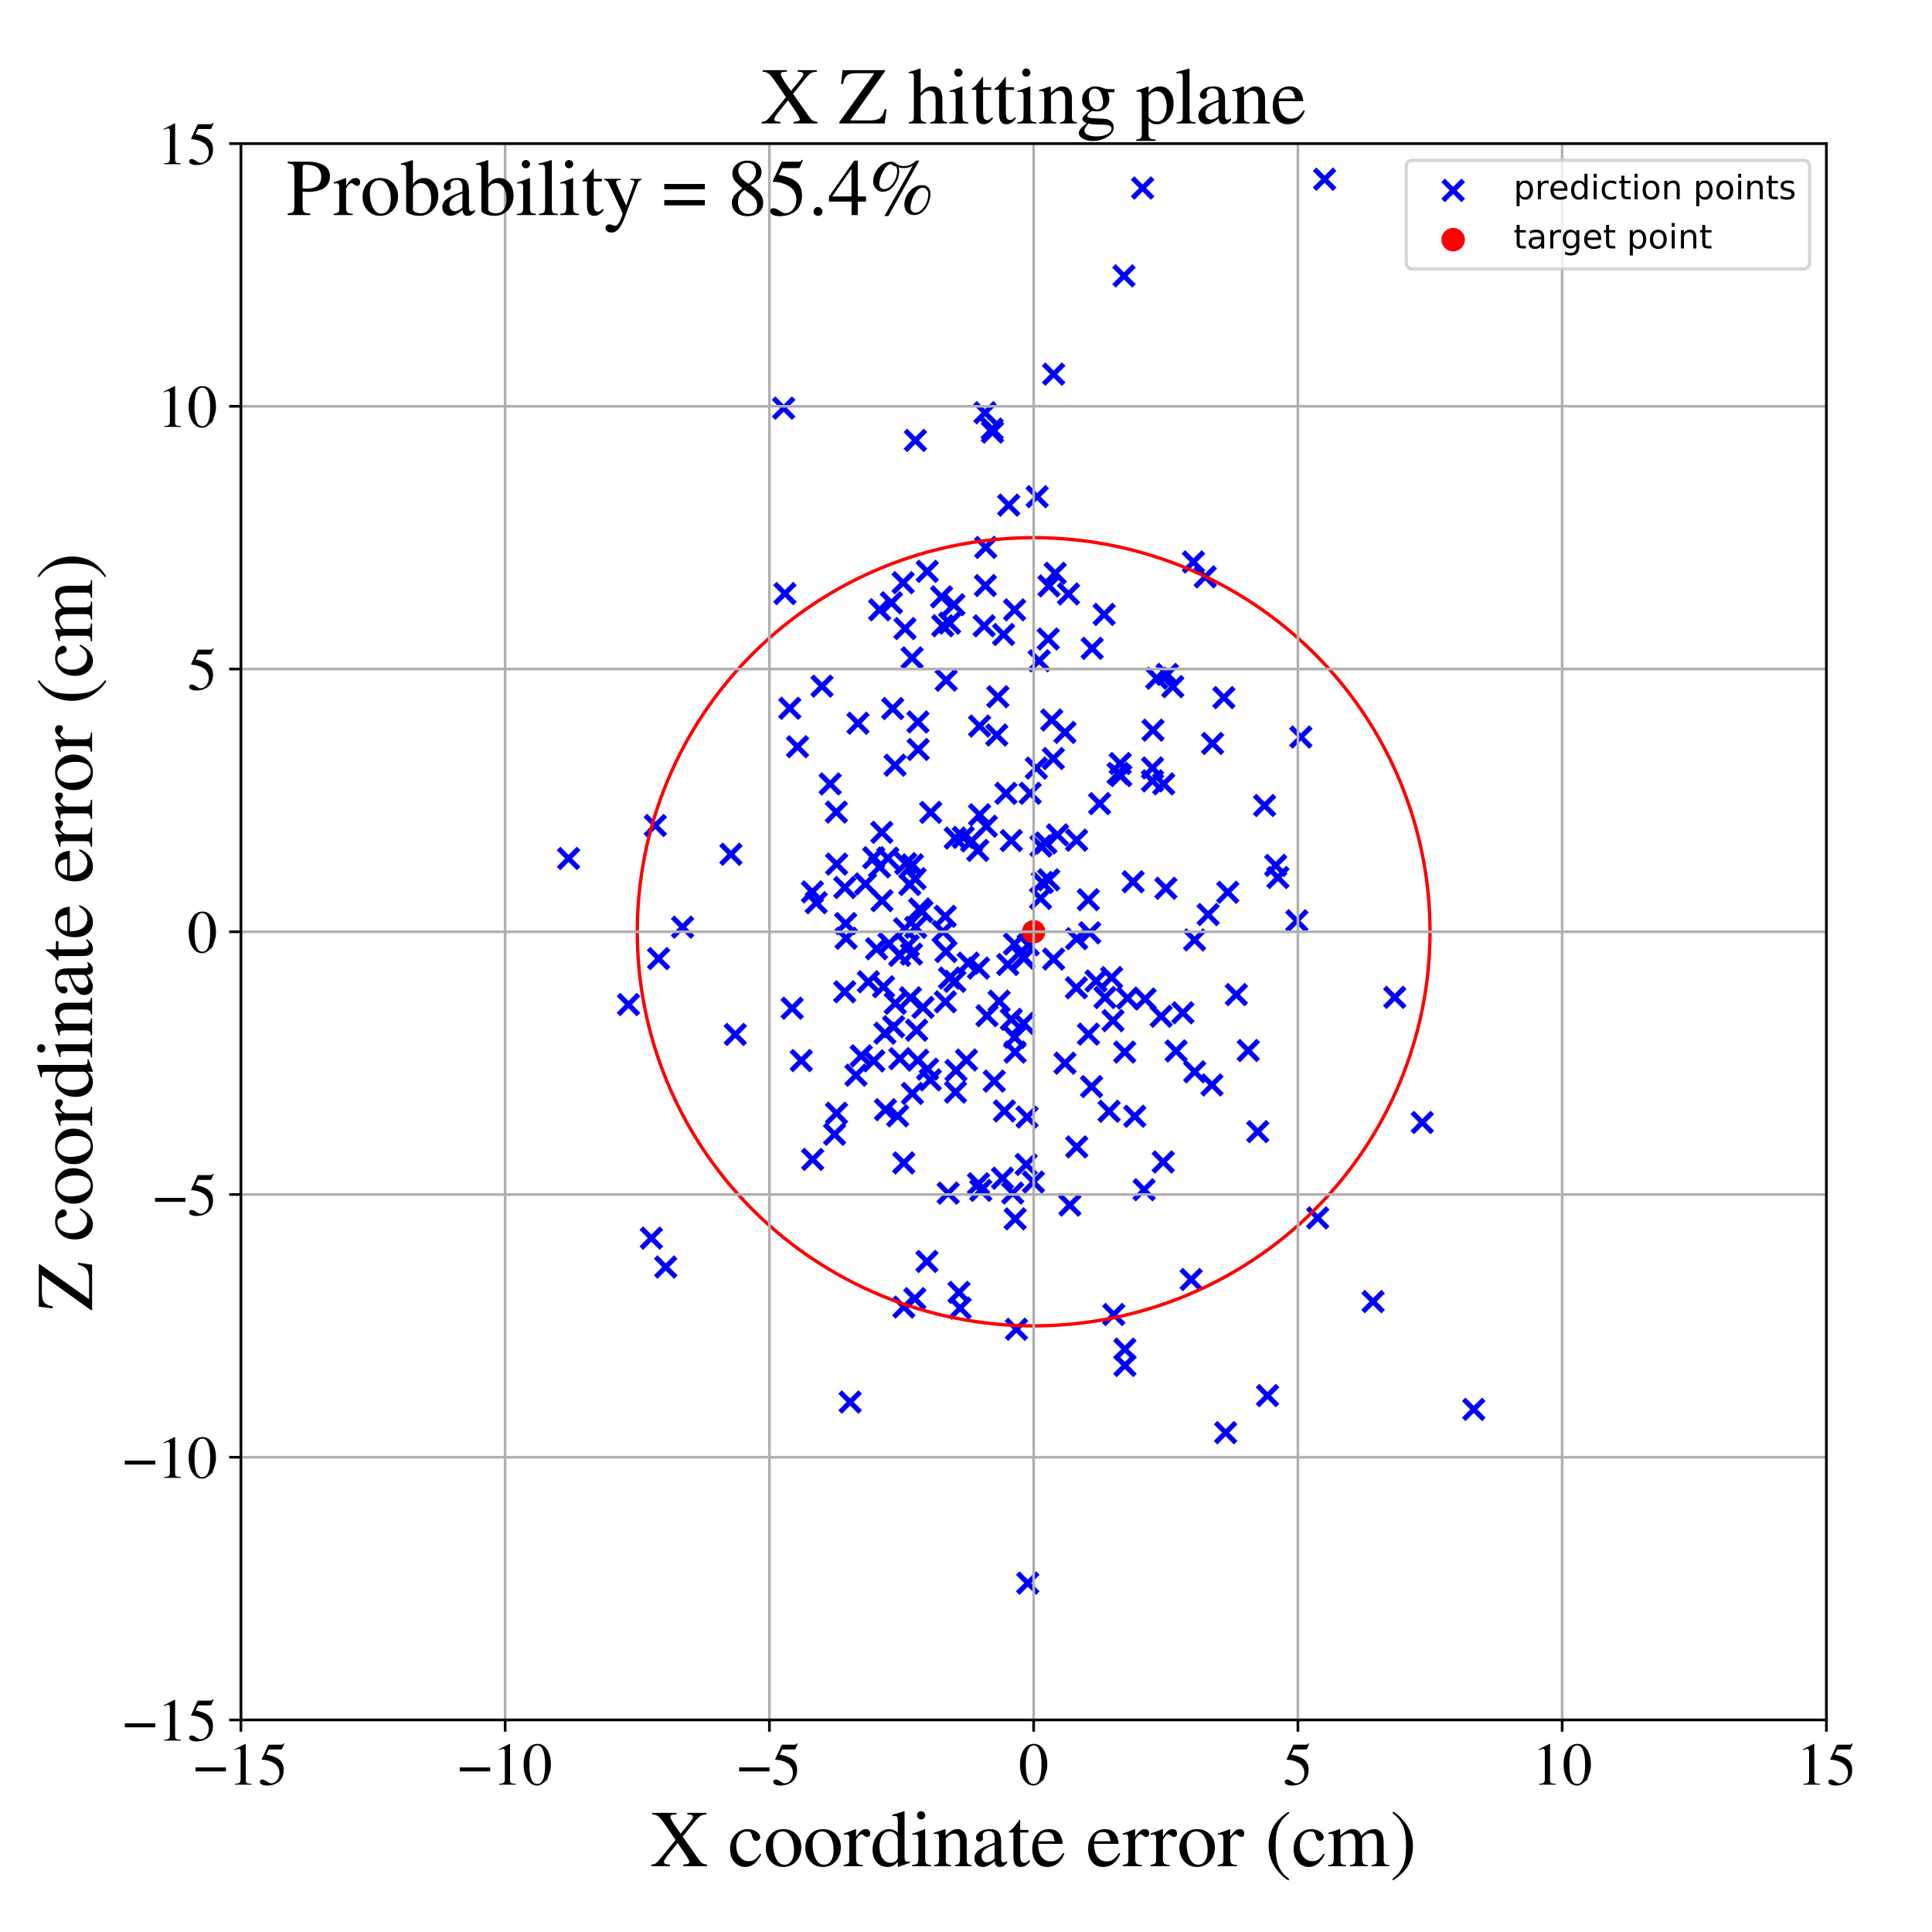 <?xml version="1.0" encoding="utf-8" standalone="no"?>
<!DOCTYPE svg PUBLIC "-//W3C//DTD SVG 1.1//EN"
  "http://www.w3.org/Graphics/SVG/1.1/DTD/svg11.dtd">
<!-- Created with matplotlib (https://matplotlib.org/) -->
<svg height="576pt" version="1.1" viewBox="0 0 576 576" width="576pt" xmlns="http://www.w3.org/2000/svg" xmlns:xlink="http://www.w3.org/1999/xlink">
 <defs>
  <style type="text/css">
*{stroke-linecap:butt;stroke-linejoin:round;}
  </style>
 </defs>
 <g id="figure_1">
  <g id="patch_1">
   <path d="M 0 576 
L 576 576 
L 576 0 
L 0 0 
z
" style="fill:#ffffff;"/>
  </g>
  <g id="axes_1">
   <g id="patch_2">
    <path d="M 71.822 512.784 
L 544.52 512.784 
L 544.52 42.802 
L 71.822 42.802 
z
" style="fill:#ffffff;"/>
   </g>
   <g id="PathCollection_1">
    <defs>
     <path d="M -3 3 
L 3 -3 
M -3 -3 
L 3 3 
" id="m715535a03b" style="stroke:#0000ff;stroke-width:1.5;"/>
    </defs>
    <g clip-path="url(#p5e37f02123)">
     <use style="fill:#0000ff;stroke:#0000ff;stroke-width:1.5;" x="310.236" xlink:href="#m715535a03b" y="267.851"/>
     <use style="fill:#0000ff;stroke:#0000ff;stroke-width:1.5;" x="272.747" xlink:href="#m715535a03b" y="387.179"/>
     <use style="fill:#0000ff;stroke:#0000ff;stroke-width:1.5;" x="302.497" xlink:href="#m715535a03b" y="181.816"/>
     <use style="fill:#0000ff;stroke:#0000ff;stroke-width:1.5;" x="194.199" xlink:href="#m715535a03b" y="369.125"/>
     <use style="fill:#0000ff;stroke:#0000ff;stroke-width:1.5;" x="308.096" xlink:href="#m715535a03b" y="352.404"/>
     <use style="fill:#0000ff;stroke:#0000ff;stroke-width:1.5;" x="277.475" xlink:href="#m715535a03b" y="242.2"/>
     <use style="fill:#0000ff;stroke:#0000ff;stroke-width:1.5;" x="271.429" xlink:href="#m715535a03b" y="297.477"/>
     <use style="fill:#0000ff;stroke:#0000ff;stroke-width:1.5;" x="299.906" xlink:href="#m715535a03b" y="236.519"/>
     <use style="fill:#0000ff;stroke:#0000ff;stroke-width:1.5;" x="273.671" xlink:href="#m715535a03b" y="215.242"/>
     <use style="fill:#0000ff;stroke:#0000ff;stroke-width:1.5;" x="235.463" xlink:href="#m715535a03b" y="211.163"/>
     <use style="fill:#0000ff;stroke:#0000ff;stroke-width:1.5;" x="265.767" xlink:href="#m715535a03b" y="179.713"/>
     <use style="fill:#0000ff;stroke:#0000ff;stroke-width:1.5;" x="249.401" xlink:href="#m715535a03b" y="331.905"/>
     <use style="fill:#0000ff;stroke:#0000ff;stroke-width:1.5;" x="346.939" xlink:href="#m715535a03b" y="233.71"/>
     <use style="fill:#0000ff;stroke:#0000ff;stroke-width:1.5;" x="270.044" xlink:href="#m715535a03b" y="257.465"/>
     <use style="fill:#0000ff;stroke:#0000ff;stroke-width:1.5;" x="281.812" xlink:href="#m715535a03b" y="273.184"/>
     <use style="fill:#0000ff;stroke:#0000ff;stroke-width:1.5;" x="272.831" xlink:href="#m715535a03b" y="261.957"/>
     <use style="fill:#0000ff;stroke:#0000ff;stroke-width:1.5;" x="314.599" xlink:href="#m715535a03b" y="170.913"/>
     <use style="fill:#0000ff;stroke:#0000ff;stroke-width:1.5;" x="263.995" xlink:href="#m715535a03b" y="330.841"/>
     <use style="fill:#0000ff;stroke:#0000ff;stroke-width:1.5;" x="264.689" xlink:href="#m715535a03b" y="255.844"/>
     <use style="fill:#0000ff;stroke:#0000ff;stroke-width:1.5;" x="308.971" xlink:href="#m715535a03b" y="228.991"/>
     <use style="fill:#0000ff;stroke:#0000ff;stroke-width:1.5;" x="377.015" xlink:href="#m715535a03b" y="240.148"/>
     <use style="fill:#0000ff;stroke:#0000ff;stroke-width:1.5;" x="372.15" xlink:href="#m715535a03b" y="313.197"/>
     <use style="fill:#0000ff;stroke:#0000ff;stroke-width:1.5;" x="294.247" xlink:href="#m715535a03b" y="302.815"/>
     <use style="fill:#0000ff;stroke:#0000ff;stroke-width:1.5;" x="256.762" xlink:href="#m715535a03b" y="314.789"/>
     <use style="fill:#0000ff;stroke:#0000ff;stroke-width:1.5;" x="301.511" xlink:href="#m715535a03b" y="250.603"/>
     <use style="fill:#0000ff;stroke:#0000ff;stroke-width:1.5;" x="273.607" xlink:href="#m715535a03b" y="316.086"/>
     <use style="fill:#0000ff;stroke:#0000ff;stroke-width:1.5;" x="285.014" xlink:href="#m715535a03b" y="319.129"/>
     <use style="fill:#0000ff;stroke:#0000ff;stroke-width:1.5;" x="300.733" xlink:href="#m715535a03b" y="150.594"/>
     <use style="fill:#0000ff;stroke:#0000ff;stroke-width:1.5;" x="289.674" xlink:href="#m715535a03b" y="250.724"/>
     <use style="fill:#0000ff;stroke:#0000ff;stroke-width:1.5;" x="288.674" xlink:href="#m715535a03b" y="287.154"/>
     <use style="fill:#0000ff;stroke:#0000ff;stroke-width:1.5;" x="1015.167" xlink:href="#m715535a03b" y="288.865"/>
     <use style="fill:#0000ff;stroke:#0000ff;stroke-width:1.5;" x="320.984" xlink:href="#m715535a03b" y="279.854"/>
     <use style="fill:#0000ff;stroke:#0000ff;stroke-width:1.5;" x="366.051" xlink:href="#m715535a03b" y="266.018"/>
     <use style="fill:#0000ff;stroke:#0000ff;stroke-width:1.5;" x="276.345" xlink:href="#m715535a03b" y="376.077"/>
     <use style="fill:#0000ff;stroke:#0000ff;stroke-width:1.5;" x="281.155" xlink:href="#m715535a03b" y="277.741"/>
     <use style="fill:#0000ff;stroke:#0000ff;stroke-width:1.5;" x="276.445" xlink:href="#m715535a03b" y="170.346"/>
     <use style="fill:#0000ff;stroke:#0000ff;stroke-width:1.5;" x="377.899" xlink:href="#m715535a03b" y="416.073"/>
     <use style="fill:#0000ff;stroke:#0000ff;stroke-width:1.5;" x="346.191" xlink:href="#m715535a03b" y="302.999"/>
     <use style="fill:#0000ff;stroke:#0000ff;stroke-width:1.5;" x="341.097" xlink:href="#m715535a03b" y="354.699"/>
     <use style="fill:#0000ff;stroke:#0000ff;stroke-width:1.5;" x="282.039" xlink:href="#m715535a03b" y="283.69"/>
     <use style="fill:#0000ff;stroke:#0000ff;stroke-width:1.5;" x="292.051" xlink:href="#m715535a03b" y="242.912"/>
     <use style="fill:#0000ff;stroke:#0000ff;stroke-width:1.5;" x="234.011" xlink:href="#m715535a03b" y="176.959"/>
     <use style="fill:#0000ff;stroke:#0000ff;stroke-width:1.5;" x="269.812" xlink:href="#m715535a03b" y="187.389"/>
     <use style="fill:#0000ff;stroke:#0000ff;stroke-width:1.5;" x="320.969" xlink:href="#m715535a03b" y="250.492"/>
     <use style="fill:#0000ff;stroke:#0000ff;stroke-width:1.5;" x="293.424" xlink:href="#m715535a03b" y="186.589"/>
     <use style="fill:#0000ff;stroke:#0000ff;stroke-width:1.5;" x="315.274" xlink:href="#m715535a03b" y="248.923"/>
     <use style="fill:#0000ff;stroke:#0000ff;stroke-width:1.5;" x="355.123" xlink:href="#m715535a03b" y="381.47"/>
     <use style="fill:#0000ff;stroke:#0000ff;stroke-width:1.5;" x="325.612" xlink:href="#m715535a03b" y="193.289"/>
     <use style="fill:#0000ff;stroke:#0000ff;stroke-width:1.5;" x="272.993" xlink:href="#m715535a03b" y="276.483"/>
     <use style="fill:#0000ff;stroke:#0000ff;stroke-width:1.5;" x="266.412" xlink:href="#m715535a03b" y="306.107"/>
     <use style="fill:#0000ff;stroke:#0000ff;stroke-width:1.5;" x="262.221" xlink:href="#m715535a03b" y="258.45"/>
     <use style="fill:#0000ff;stroke:#0000ff;stroke-width:1.5;" x="335.388" xlink:href="#m715535a03b" y="407.094"/>
     <use style="fill:#0000ff;stroke:#0000ff;stroke-width:1.5;" x="292.052" xlink:href="#m715535a03b" y="216.461"/>
     <use style="fill:#0000ff;stroke:#0000ff;stroke-width:1.5;" x="280.708" xlink:href="#m715535a03b" y="177.942"/>
     <use style="fill:#0000ff;stroke:#0000ff;stroke-width:1.5;" x="196.352" xlink:href="#m715535a03b" y="285.789"/>
     <use style="fill:#0000ff;stroke:#0000ff;stroke-width:1.5;" x="368.591" xlink:href="#m715535a03b" y="296.529"/>
     <use style="fill:#0000ff;stroke:#0000ff;stroke-width:1.5;" x="252.132" xlink:href="#m715535a03b" y="275.343"/>
     <use style="fill:#0000ff;stroke:#0000ff;stroke-width:1.5;" x="299.458" xlink:href="#m715535a03b" y="331.215"/>
     <use style="fill:#0000ff;stroke:#0000ff;stroke-width:1.5;" x="274.887" xlink:href="#m715535a03b" y="271.747"/>
     <use style="fill:#0000ff;stroke:#0000ff;stroke-width:1.5;" x="439.393" xlink:href="#m715535a03b" y="420.18"/>
     <use style="fill:#0000ff;stroke:#0000ff;stroke-width:1.5;" x="797.685" xlink:href="#m715535a03b" y="477.19"/>
     <use style="fill:#0000ff;stroke:#0000ff;stroke-width:1.5;" x="297.871" xlink:href="#m715535a03b" y="298.49"/>
     <use style="fill:#0000ff;stroke:#0000ff;stroke-width:1.5;" x="318.549" xlink:href="#m715535a03b" y="177.091"/>
     <use style="fill:#0000ff;stroke:#0000ff;stroke-width:1.5;" x="271.24" xlink:href="#m715535a03b" y="263.712"/>
     <use style="fill:#0000ff;stroke:#0000ff;stroke-width:1.5;" x="295.808" xlink:href="#m715535a03b" y="127.929"/>
     <use style="fill:#0000ff;stroke:#0000ff;stroke-width:1.5;" x="301.922" xlink:href="#m715535a03b" y="355.685"/>
     <use style="fill:#0000ff;stroke:#0000ff;stroke-width:1.5;" x="359.318" xlink:href="#m715535a03b" y="171.988"/>
     <use style="fill:#0000ff;stroke:#0000ff;stroke-width:1.5;" x="249.434" xlink:href="#m715535a03b" y="257.62"/>
     <use style="fill:#0000ff;stroke:#0000ff;stroke-width:1.5;" x="306.207" xlink:href="#m715535a03b" y="333.026"/>
     <use style="fill:#0000ff;stroke:#0000ff;stroke-width:1.5;" x="356.183" xlink:href="#m715535a03b" y="319.54"/>
     <use style="fill:#0000ff;stroke:#0000ff;stroke-width:1.5;" x="424.029" xlink:href="#m715535a03b" y="334.655"/>
     <use style="fill:#0000ff;stroke:#0000ff;stroke-width:1.5;" x="258.888" xlink:href="#m715535a03b" y="292.705"/>
     <use style="fill:#0000ff;stroke:#0000ff;stroke-width:1.5;" x="260.49" xlink:href="#m715535a03b" y="255.727"/>
     <use style="fill:#0000ff;stroke:#0000ff;stroke-width:1.5;" x="187.374" xlink:href="#m715535a03b" y="299.487"/>
     <use style="fill:#0000ff;stroke:#0000ff;stroke-width:1.5;" x="302.499" xlink:href="#m715535a03b" y="309.25"/>
     <use style="fill:#0000ff;stroke:#0000ff;stroke-width:1.5;" x="291.728" xlink:href="#m715535a03b" y="288.629"/>
     <use style="fill:#0000ff;stroke:#0000ff;stroke-width:1.5;" x="343.591" xlink:href="#m715535a03b" y="232.805"/>
     <use style="fill:#0000ff;stroke:#0000ff;stroke-width:1.5;" x="269.26" xlink:href="#m715535a03b" y="173.724"/>
     <use style="fill:#0000ff;stroke:#0000ff;stroke-width:1.5;" x="265.066" xlink:href="#m715535a03b" y="281.324"/>
     <use style="fill:#0000ff;stroke:#0000ff;stroke-width:1.5;" x="326.771" xlink:href="#m715535a03b" y="292.468"/>
     <use style="fill:#0000ff;stroke:#0000ff;stroke-width:1.5;" x="337.82" xlink:href="#m715535a03b" y="262.887"/>
     <use style="fill:#0000ff;stroke:#0000ff;stroke-width:1.5;" x="263.827" xlink:href="#m715535a03b" y="308.037"/>
     <use style="fill:#0000ff;stroke:#0000ff;stroke-width:1.5;" x="266.923" xlink:href="#m715535a03b" y="299.132"/>
     <use style="fill:#0000ff;stroke:#0000ff;stroke-width:1.5;" x="380.323" xlink:href="#m715535a03b" y="258.001"/>
     <use style="fill:#0000ff;stroke:#0000ff;stroke-width:1.5;" x="415.827" xlink:href="#m715535a03b" y="297.343"/>
     <use style="fill:#0000ff;stroke:#0000ff;stroke-width:1.5;" x="314.116" xlink:href="#m715535a03b" y="285.934"/>
     <use style="fill:#0000ff;stroke:#0000ff;stroke-width:1.5;" x="195.364" xlink:href="#m715535a03b" y="246.112"/>
     <use style="fill:#0000ff;stroke:#0000ff;stroke-width:1.5;" x="295.893" xlink:href="#m715535a03b" y="128.83"/>
     <use style="fill:#0000ff;stroke:#0000ff;stroke-width:1.5;" x="364.88" xlink:href="#m715535a03b" y="207.979"/>
     <use style="fill:#0000ff;stroke:#0000ff;stroke-width:1.5;" x="233.633" xlink:href="#m715535a03b" y="121.698"/>
     <use style="fill:#0000ff;stroke:#0000ff;stroke-width:1.5;" x="340.655" xlink:href="#m715535a03b" y="56.063"/>
     <use style="fill:#0000ff;stroke:#0000ff;stroke-width:1.5;" x="245.066" xlink:href="#m715535a03b" y="204.562"/>
     <use style="fill:#0000ff;stroke:#0000ff;stroke-width:1.5;" x="276.542" xlink:href="#m715535a03b" y="318.746"/>
     <use style="fill:#0000ff;stroke:#0000ff;stroke-width:1.5;" x="294.063" xlink:href="#m715535a03b" y="246.331"/>
     <use style="fill:#0000ff;stroke:#0000ff;stroke-width:1.5;" x="243.342" xlink:href="#m715535a03b" y="269.134"/>
     <use style="fill:#0000ff;stroke:#0000ff;stroke-width:1.5;" x="281.857" xlink:href="#m715535a03b" y="298.68"/>
     <use style="fill:#0000ff;stroke:#0000ff;stroke-width:1.5;" x="282.683" xlink:href="#m715535a03b" y="355.71"/>
     <use style="fill:#0000ff;stroke:#0000ff;stroke-width:1.5;" x="287.197" xlink:href="#m715535a03b" y="249.65"/>
     <use style="fill:#0000ff;stroke:#0000ff;stroke-width:1.5;" x="349.647" xlink:href="#m715535a03b" y="204.719"/>
     <use style="fill:#0000ff;stroke:#0000ff;stroke-width:1.5;" x="253.461" xlink:href="#m715535a03b" y="417.998"/>
     <use style="fill:#0000ff;stroke:#0000ff;stroke-width:1.5;" x="272.02" xlink:href="#m715535a03b" y="325.987"/>
     <use style="fill:#0000ff;stroke:#0000ff;stroke-width:1.5;" x="277.358" xlink:href="#m715535a03b" y="321.952"/>
     <use style="fill:#0000ff;stroke:#0000ff;stroke-width:1.5;" x="305.949" xlink:href="#m715535a03b" y="347.163"/>
     <use style="fill:#0000ff;stroke:#0000ff;stroke-width:1.5;" x="258.018" xlink:href="#m715535a03b" y="263.535"/>
     <use style="fill:#0000ff;stroke:#0000ff;stroke-width:1.5;" x="324.879" xlink:href="#m715535a03b" y="278.105"/>
     <use style="fill:#0000ff;stroke:#0000ff;stroke-width:1.5;" x="251.845" xlink:href="#m715535a03b" y="295.692"/>
     <use style="fill:#0000ff;stroke:#0000ff;stroke-width:1.5;" x="365.41" xlink:href="#m715535a03b" y="427.129"/>
     <use style="fill:#0000ff;stroke:#0000ff;stroke-width:1.5;" x="317.507" xlink:href="#m715535a03b" y="218.358"/>
     <use style="fill:#0000ff;stroke:#0000ff;stroke-width:1.5;" x="306.416" xlink:href="#m715535a03b" y="471.983"/>
     <use style="fill:#0000ff;stroke:#0000ff;stroke-width:1.5;" x="312.663" xlink:href="#m715535a03b" y="262.316"/>
     <use style="fill:#0000ff;stroke:#0000ff;stroke-width:1.5;" x="274.172" xlink:href="#m715535a03b" y="271.003"/>
     <use style="fill:#0000ff;stroke:#0000ff;stroke-width:1.5;" x="198.473" xlink:href="#m715535a03b" y="377.75"/>
     <use style="fill:#0000ff;stroke:#0000ff;stroke-width:1.5;" x="237.769" xlink:href="#m715535a03b" y="222.632"/>
     <use style="fill:#0000ff;stroke:#0000ff;stroke-width:1.5;" x="281.058" xlink:href="#m715535a03b" y="186.564"/>
     <use style="fill:#0000ff;stroke:#0000ff;stroke-width:1.5;" x="271.745" xlink:href="#m715535a03b" y="284.46"/>
     <use style="fill:#0000ff;stroke:#0000ff;stroke-width:1.5;" x="302.666" xlink:href="#m715535a03b" y="363.394"/>
     <use style="fill:#0000ff;stroke:#0000ff;stroke-width:1.5;" x="347.594" xlink:href="#m715535a03b" y="264.834"/>
     <use style="fill:#0000ff;stroke:#0000ff;stroke-width:1.5;" x="329.182" xlink:href="#m715535a03b" y="183.18"/>
     <use style="fill:#0000ff;stroke:#0000ff;stroke-width:1.5;" x="311.809" xlink:href="#m715535a03b" y="251.302"/>
     <use style="fill:#0000ff;stroke:#0000ff;stroke-width:1.5;" x="273.749" xlink:href="#m715535a03b" y="223.441"/>
     <use style="fill:#0000ff;stroke:#0000ff;stroke-width:1.5;" x="324.509" xlink:href="#m715535a03b" y="308.315"/>
     <use style="fill:#0000ff;stroke:#0000ff;stroke-width:1.5;" x="260.507" xlink:href="#m715535a03b" y="316.289"/>
     <use style="fill:#0000ff;stroke:#0000ff;stroke-width:1.5;" x="266.153" xlink:href="#m715535a03b" y="211.238"/>
     <use style="fill:#0000ff;stroke:#0000ff;stroke-width:1.5;" x="343.614" xlink:href="#m715535a03b" y="228.953"/>
     <use style="fill:#0000ff;stroke:#0000ff;stroke-width:1.5;" x="312.523" xlink:href="#m715535a03b" y="190.503"/>
     <use style="fill:#0000ff;stroke:#0000ff;stroke-width:1.5;" x="392.853" xlink:href="#m715535a03b" y="363.105"/>
     <use style="fill:#0000ff;stroke:#0000ff;stroke-width:1.5;" x="346.801" xlink:href="#m715535a03b" y="346.426"/>
     <use style="fill:#0000ff;stroke:#0000ff;stroke-width:1.5;" x="386.64" xlink:href="#m715535a03b" y="274.525"/>
     <use style="fill:#0000ff;stroke:#0000ff;stroke-width:1.5;" x="242.287" xlink:href="#m715535a03b" y="345.661"/>
     <use style="fill:#0000ff;stroke:#0000ff;stroke-width:1.5;" x="272.917" xlink:href="#m715535a03b" y="131.307"/>
     <use style="fill:#0000ff;stroke:#0000ff;stroke-width:1.5;" x="252.258" xlink:href="#m715535a03b" y="279.731"/>
     <use style="fill:#0000ff;stroke:#0000ff;stroke-width:1.5;" x="334.151" xlink:href="#m715535a03b" y="231.24"/>
     <use style="fill:#0000ff;stroke:#0000ff;stroke-width:1.5;" x="314.033" xlink:href="#m715535a03b" y="226.153"/>
     <use style="fill:#0000ff;stroke:#0000ff;stroke-width:1.5;" x="284.686" xlink:href="#m715535a03b" y="292.569"/>
     <use style="fill:#0000ff;stroke:#0000ff;stroke-width:1.5;" x="332.062" xlink:href="#m715535a03b" y="391.898"/>
     <use style="fill:#0000ff;stroke:#0000ff;stroke-width:1.5;" x="409.359" xlink:href="#m715535a03b" y="388.05"/>
     <use style="fill:#0000ff;stroke:#0000ff;stroke-width:1.5;" x="305.226" xlink:href="#m715535a03b" y="285.687"/>
     <use style="fill:#0000ff;stroke:#0000ff;stroke-width:1.5;" x="238.89" xlink:href="#m715535a03b" y="316.19"/>
     <use style="fill:#0000ff;stroke:#0000ff;stroke-width:1.5;" x="962.238" xlink:href="#m715535a03b" y="149.492"/>
     <use style="fill:#0000ff;stroke:#0000ff;stroke-width:1.5;" x="262.904" xlink:href="#m715535a03b" y="248.141"/>
     <use style="fill:#0000ff;stroke:#0000ff;stroke-width:1.5;" x="284.789" xlink:href="#m715535a03b" y="249.861"/>
     <use style="fill:#0000ff;stroke:#0000ff;stroke-width:1.5;" x="350.631" xlink:href="#m715535a03b" y="313.333"/>
     <use style="fill:#0000ff;stroke:#0000ff;stroke-width:1.5;" x="297.172" xlink:href="#m715535a03b" y="219.137"/>
     <use style="fill:#0000ff;stroke:#0000ff;stroke-width:1.5;" x="327.832" xlink:href="#m715535a03b" y="239.596"/>
     <use style="fill:#0000ff;stroke:#0000ff;stroke-width:1.5;" x="374.976" xlink:href="#m715535a03b" y="337.378"/>
     <use style="fill:#0000ff;stroke:#0000ff;stroke-width:1.5;" x="667.275" xlink:href="#m715535a03b" y="144.235"/>
     <use style="fill:#0000ff;stroke:#0000ff;stroke-width:1.5;" x="263.415" xlink:href="#m715535a03b" y="294.198"/>
     <use style="fill:#0000ff;stroke:#0000ff;stroke-width:1.5;" x="344.877" xlink:href="#m715535a03b" y="202.204"/>
     <use style="fill:#0000ff;stroke:#0000ff;stroke-width:1.5;" x="293.777" xlink:href="#m715535a03b" y="174.571"/>
     <use style="fill:#0000ff;stroke:#0000ff;stroke-width:1.5;" x="283.114" xlink:href="#m715535a03b" y="185.787"/>
     <use style="fill:#0000ff;stroke:#0000ff;stroke-width:1.5;" x="331.824" xlink:href="#m715535a03b" y="304.29"/>
     <use style="fill:#0000ff;stroke:#0000ff;stroke-width:1.5;" x="271.928" xlink:href="#m715535a03b" y="196.133"/>
     <use style="fill:#0000ff;stroke:#0000ff;stroke-width:1.5;" x="309.814" xlink:href="#m715535a03b" y="197.007"/>
     <use style="fill:#0000ff;stroke:#0000ff;stroke-width:1.5;" x="262.962" xlink:href="#m715535a03b" y="268.522"/>
     <use style="fill:#0000ff;stroke:#0000ff;stroke-width:1.5;" x="317.508" xlink:href="#m715535a03b" y="316.966"/>
     <use style="fill:#0000ff;stroke:#0000ff;stroke-width:1.5;" x="269.439" xlink:href="#m715535a03b" y="346.713"/>
     <use style="fill:#0000ff;stroke:#0000ff;stroke-width:1.5;" x="335.1" xlink:href="#m715535a03b" y="82.251"/>
     <use style="fill:#0000ff;stroke:#0000ff;stroke-width:1.5;" x="331.413" xlink:href="#m715535a03b" y="291.45"/>
     <use style="fill:#0000ff;stroke:#0000ff;stroke-width:1.5;" x="314.122" xlink:href="#m715535a03b" y="111.545"/>
     <use style="fill:#0000ff;stroke:#0000ff;stroke-width:1.5;" x="267.625" xlink:href="#m715535a03b" y="332.677"/>
     <use style="fill:#0000ff;stroke:#0000ff;stroke-width:1.5;" x="293.88" xlink:href="#m715535a03b" y="163.204"/>
     <use style="fill:#0000ff;stroke:#0000ff;stroke-width:1.5;" x="236.174" xlink:href="#m715535a03b" y="300.589"/>
     <use style="fill:#0000ff;stroke:#0000ff;stroke-width:1.5;" x="313.564" xlink:href="#m715535a03b" y="214.646"/>
     <use style="fill:#0000ff;stroke:#0000ff;stroke-width:1.5;" x="299.206" xlink:href="#m715535a03b" y="189.163"/>
     <use style="fill:#0000ff;stroke:#0000ff;stroke-width:1.5;" x="321.009" xlink:href="#m715535a03b" y="341.935"/>
     <use style="fill:#0000ff;stroke:#0000ff;stroke-width:1.5;" x="249.347" xlink:href="#m715535a03b" y="242.106"/>
     <use style="fill:#0000ff;stroke:#0000ff;stroke-width:1.5;" x="296.422" xlink:href="#m715535a03b" y="322.314"/>
     <use style="fill:#0000ff;stroke:#0000ff;stroke-width:1.5;" x="309.213" xlink:href="#m715535a03b" y="148.082"/>
     <use style="fill:#0000ff;stroke:#0000ff;stroke-width:1.5;" x="169.52" xlink:href="#m715535a03b" y="255.941"/>
     <use style="fill:#0000ff;stroke:#0000ff;stroke-width:1.5;" x="255.189" xlink:href="#m715535a03b" y="320.559"/>
     <use style="fill:#0000ff;stroke:#0000ff;stroke-width:1.5;" x="273.273" xlink:href="#m715535a03b" y="307.139"/>
     <use style="fill:#0000ff;stroke:#0000ff;stroke-width:1.5;" x="283.091" xlink:href="#m715535a03b" y="291.584"/>
     <use style="fill:#0000ff;stroke:#0000ff;stroke-width:1.5;" x="310.345" xlink:href="#m715535a03b" y="252.231"/>
     <use style="fill:#0000ff;stroke:#0000ff;stroke-width:1.5;" x="310.751" xlink:href="#m715535a03b" y="263.094"/>
     <use style="fill:#0000ff;stroke:#0000ff;stroke-width:1.5;" x="341.392" xlink:href="#m715535a03b" y="297.841"/>
     <use style="fill:#0000ff;stroke:#0000ff;stroke-width:1.5;" x="270.779" xlink:href="#m715535a03b" y="281.929"/>
     <use style="fill:#0000ff;stroke:#0000ff;stroke-width:1.5;" x="303.043" xlink:href="#m715535a03b" y="396.298"/>
     <use style="fill:#0000ff;stroke:#0000ff;stroke-width:1.5;" x="255.795" xlink:href="#m715535a03b" y="215.622"/>
     <use style="fill:#0000ff;stroke:#0000ff;stroke-width:1.5;" x="219.214" xlink:href="#m715535a03b" y="308.403"/>
     <use style="fill:#0000ff;stroke:#0000ff;stroke-width:1.5;" x="282.099" xlink:href="#m715535a03b" y="202.79"/>
     <use style="fill:#0000ff;stroke:#0000ff;stroke-width:1.5;" x="300.456" xlink:href="#m715535a03b" y="287.549"/>
     <use style="fill:#0000ff;stroke:#0000ff;stroke-width:1.5;" x="301.503" xlink:href="#m715535a03b" y="303.898"/>
     <use style="fill:#0000ff;stroke:#0000ff;stroke-width:1.5;" x="261.332" xlink:href="#m715535a03b" y="282.853"/>
     <use style="fill:#0000ff;stroke:#0000ff;stroke-width:1.5;" x="356.149" xlink:href="#m715535a03b" y="280.234"/>
     <use style="fill:#0000ff;stroke:#0000ff;stroke-width:1.5;" x="335.313" xlink:href="#m715535a03b" y="313.66"/>
     <use style="fill:#0000ff;stroke:#0000ff;stroke-width:1.5;" x="360.187" xlink:href="#m715535a03b" y="272.658"/>
     <use style="fill:#0000ff;stroke:#0000ff;stroke-width:1.5;" x="291.732" xlink:href="#m715535a03b" y="352.918"/>
     <use style="fill:#0000ff;stroke:#0000ff;stroke-width:1.5;" x="61.198" xlink:href="#m715535a03b" y="197.954"/>
     <use style="fill:#0000ff;stroke:#0000ff;stroke-width:1.5;" x="262.252" xlink:href="#m715535a03b" y="181.797"/>
     <use style="fill:#0000ff;stroke:#0000ff;stroke-width:1.5;" x="361.331" xlink:href="#m715535a03b" y="323.449"/>
     <use style="fill:#0000ff;stroke:#0000ff;stroke-width:1.5;" x="312.731" xlink:href="#m715535a03b" y="174.678"/>
     <use style="fill:#0000ff;stroke:#0000ff;stroke-width:1.5;" x="338.317" xlink:href="#m715535a03b" y="332.798"/>
     <use style="fill:#0000ff;stroke:#0000ff;stroke-width:1.5;" x="318.963" xlink:href="#m715535a03b" y="359.283"/>
     <use style="fill:#0000ff;stroke:#0000ff;stroke-width:1.5;" x="325.437" xlink:href="#m715535a03b" y="323.961"/>
     <use style="fill:#0000ff;stroke:#0000ff;stroke-width:1.5;" x="247.501" xlink:href="#m715535a03b" y="233.717"/>
     <use style="fill:#0000ff;stroke:#0000ff;stroke-width:1.5;" x="292.399" xlink:href="#m715535a03b" y="354.897"/>
     <use style="fill:#0000ff;stroke:#0000ff;stroke-width:1.5;" x="380.995" xlink:href="#m715535a03b" y="261.617"/>
     <use style="fill:#0000ff;stroke:#0000ff;stroke-width:1.5;" x="361.51" xlink:href="#m715535a03b" y="221.653"/>
     <use style="fill:#0000ff;stroke:#0000ff;stroke-width:1.5;" x="387.829" xlink:href="#m715535a03b" y="219.739"/>
     <use style="fill:#0000ff;stroke:#0000ff;stroke-width:1.5;" x="266.846" xlink:href="#m715535a03b" y="228.132"/>
     <use style="fill:#0000ff;stroke:#0000ff;stroke-width:1.5;" x="355.807" xlink:href="#m715535a03b" y="167.547"/>
     <use style="fill:#0000ff;stroke:#0000ff;stroke-width:1.5;" x="306.553" xlink:href="#m715535a03b" y="281.696"/>
     <use style="fill:#0000ff;stroke:#0000ff;stroke-width:1.5;" x="324.467" xlink:href="#m715535a03b" y="268.232"/>
     <use style="fill:#0000ff;stroke:#0000ff;stroke-width:1.5;" x="320.9" xlink:href="#m715535a03b" y="294.504"/>
     <use style="fill:#0000ff;stroke:#0000ff;stroke-width:1.5;" x="307.134" xlink:href="#m715535a03b" y="236.508"/>
     <use style="fill:#0000ff;stroke:#0000ff;stroke-width:1.5;" x="298.878" xlink:href="#m715535a03b" y="351.273"/>
     <use style="fill:#0000ff;stroke:#0000ff;stroke-width:1.5;" x="305.128" xlink:href="#m715535a03b" y="285.277"/>
     <use style="fill:#0000ff;stroke:#0000ff;stroke-width:1.5;" x="347.987" xlink:href="#m715535a03b" y="201.073"/>
     <use style="fill:#0000ff;stroke:#0000ff;stroke-width:1.5;" x="286.255" xlink:href="#m715535a03b" y="389.993"/>
     <use style="fill:#0000ff;stroke:#0000ff;stroke-width:1.5;" x="203.501" xlink:href="#m715535a03b" y="276.42"/>
     <use style="fill:#0000ff;stroke:#0000ff;stroke-width:1.5;" x="333.965" xlink:href="#m715535a03b" y="227.629"/>
     <use style="fill:#0000ff;stroke:#0000ff;stroke-width:1.5;" x="285.915" xlink:href="#m715535a03b" y="385.3"/>
     <use style="fill:#0000ff;stroke:#0000ff;stroke-width:1.5;" x="288.137" xlink:href="#m715535a03b" y="316.034"/>
     <use style="fill:#0000ff;stroke:#0000ff;stroke-width:1.5;" x="343.755" xlink:href="#m715535a03b" y="217.7"/>
     <use style="fill:#0000ff;stroke:#0000ff;stroke-width:1.5;" x="302.636" xlink:href="#m715535a03b" y="313.664"/>
     <use style="fill:#0000ff;stroke:#0000ff;stroke-width:1.5;" x="284.867" xlink:href="#m715535a03b" y="325.597"/>
     <use style="fill:#0000ff;stroke:#0000ff;stroke-width:1.5;" x="329.432" xlink:href="#m715535a03b" y="297.398"/>
     <use style="fill:#0000ff;stroke:#0000ff;stroke-width:1.5;" x="302.466" xlink:href="#m715535a03b" y="281.449"/>
     <use style="fill:#0000ff;stroke:#0000ff;stroke-width:1.5;" x="217.921" xlink:href="#m715535a03b" y="254.685"/>
     <use style="fill:#0000ff;stroke:#0000ff;stroke-width:1.5;" x="268.235" xlink:href="#m715535a03b" y="284.834"/>
     <use style="fill:#0000ff;stroke:#0000ff;stroke-width:1.5;" x="248.822" xlink:href="#m715535a03b" y="338.171"/>
     <use style="fill:#0000ff;stroke:#0000ff;stroke-width:1.5;" x="394.917" xlink:href="#m715535a03b" y="53.438"/>
     <use style="fill:#0000ff;stroke:#0000ff;stroke-width:1.5;" x="335.363" xlink:href="#m715535a03b" y="402.235"/>
     <use style="fill:#0000ff;stroke:#0000ff;stroke-width:1.5;" x="268.281" xlink:href="#m715535a03b" y="315.626"/>
     <use style="fill:#0000ff;stroke:#0000ff;stroke-width:1.5;" x="330.664" xlink:href="#m715535a03b" y="331.316"/>
     <use style="fill:#0000ff;stroke:#0000ff;stroke-width:1.5;" x="269.472" xlink:href="#m715535a03b" y="389.681"/>
     <use style="fill:#0000ff;stroke:#0000ff;stroke-width:1.5;" x="291.508" xlink:href="#m715535a03b" y="253.527"/>
     <use style="fill:#0000ff;stroke:#0000ff;stroke-width:1.5;" x="242.207" xlink:href="#m715535a03b" y="265.903"/>
     <use style="fill:#0000ff;stroke:#0000ff;stroke-width:1.5;" x="269.687" xlink:href="#m715535a03b" y="276.904"/>
     <use style="fill:#0000ff;stroke:#0000ff;stroke-width:1.5;" x="284.399" xlink:href="#m715535a03b" y="180.282"/>
     <use style="fill:#0000ff;stroke:#0000ff;stroke-width:1.5;" x="336.155" xlink:href="#m715535a03b" y="297.566"/>
     <use style="fill:#0000ff;stroke:#0000ff;stroke-width:1.5;" x="666.619" xlink:href="#m715535a03b" y="131.49"/>
     <use style="fill:#0000ff;stroke:#0000ff;stroke-width:1.5;" x="305.174" xlink:href="#m715535a03b" y="305.107"/>
     <use style="fill:#0000ff;stroke:#0000ff;stroke-width:1.5;" x="293.668" xlink:href="#m715535a03b" y="123.056"/>
     <use style="fill:#0000ff;stroke:#0000ff;stroke-width:1.5;" x="251.868" xlink:href="#m715535a03b" y="264.612"/>
     <use style="fill:#0000ff;stroke:#0000ff;stroke-width:1.5;" x="333.341" xlink:href="#m715535a03b" y="230.592"/>
     <use style="fill:#0000ff;stroke:#0000ff;stroke-width:1.5;" x="275.177" xlink:href="#m715535a03b" y="300.345"/>
     <use style="fill:#0000ff;stroke:#0000ff;stroke-width:1.5;" x="272.037" xlink:href="#m715535a03b" y="257.848"/>
     <use style="fill:#0000ff;stroke:#0000ff;stroke-width:1.5;" x="352.656" xlink:href="#m715535a03b" y="301.943"/>
     <use style="fill:#0000ff;stroke:#0000ff;stroke-width:1.5;" x="297.498" xlink:href="#m715535a03b" y="207.714"/>
    </g>
   </g>
   <g id="PathCollection_2">
    <defs>
     <path d="M 0 3 
C 0.796 3 1.559 2.684 2.121 2.121 
C 2.684 1.559 3 0.796 3 0 
C 3 -0.796 2.684 -1.559 2.121 -2.121 
C 1.559 -2.684 0.796 -3 0 -3 
C -0.796 -3 -1.559 -2.684 -2.121 -2.121 
C -2.684 -1.559 -3 -0.796 -3 0 
C -3 0.796 -2.684 1.559 -2.121 2.121 
C -1.559 2.684 -0.796 3 0 3 
z
" id="ma98c8534e6" style="stroke:#ff0000;"/>
    </defs>
    <g clip-path="url(#p5e37f02123)">
     <use style="fill:#ff0000;stroke:#ff0000;" x="308.171" xlink:href="#ma98c8534e6" y="277.793"/>
    </g>
   </g>
   <g id="patch_3">
    <path clip-path="url(#p5e37f02123)" d="M 308.171 395.288 
C 339.511 395.288 369.572 382.908 391.733 360.875 
C 413.894 338.841 426.346 308.953 426.346 277.793 
C 426.346 246.633 413.894 216.745 391.733 194.711 
C 369.572 172.677 339.511 160.297 308.171 160.297 
C 276.831 160.297 246.77 172.677 224.609 194.711 
C 202.448 216.745 189.997 246.633 189.997 277.793 
C 189.997 308.953 202.448 338.841 224.609 360.875 
C 246.77 382.908 276.831 395.288 308.171 395.288 
z
" style="fill:none;stroke:#ff0000;stroke-linejoin:miter;"/>
   </g>
   <g id="matplotlib.axis_1">
    <g id="xtick_1">
     <g id="line2d_1">
      <path clip-path="url(#p5e37f02123)" d="M 71.822 512.784 
L 71.822 42.802 
" style="fill:none;stroke:#b0b0b0;stroke-linecap:square;stroke-width:0.8;"/>
     </g>
     <g id="line2d_2">
      <defs>
       <path d="M 0 0 
L 0 3.5 
" id="m476cea9759" style="stroke:#000000;stroke-width:0.8;"/>
      </defs>
      <g>
       <use style="stroke:#000000;stroke-width:0.8;" x="71.822" xlink:href="#m476cea9759" y="512.784"/>
      </g>
     </g>
     <g id="text_1">
      <!-- −15 -->
      <defs>
       <path d="M 3 22 
L 3 28.594 
L 53.406 28.594 
L 53.406 22 
z
" id="FreeSerif-8722"/>
       <path d="M 18.297 59.297 
Q 16.5 59.297 11.094 57.094 
L 11.094 58.5 
L 29.094 67.594 
L 29.906 67.406 
L 29.906 7.406 
Q 29.906 3.797 31.703 2.688 
Q 33.5 1.594 39.406 1.5 
L 39.406 0 
L 11.797 0 
L 11.797 1.5 
Q 17.406 1.703 19.344 3.141 
Q 21.297 4.594 21.297 9.297 
L 21.297 54.594 
Q 21.297 59.297 18.297 59.297 
z
" id="FreeSerif-49"/>
       <path d="M 35.703 19.406 
Q 35.703 24.703 33.344 28.797 
Q 31 32.906 27.641 35.156 
Q 24.297 37.406 20.141 38.844 
Q 16 40.297 12.953 40.75 
Q 9.906 41.203 7.594 41.203 
Q 6.406 41.203 6.406 42 
Q 6.406 42.297 6.5 42.5 
L 17.406 66.203 
L 38.297 66.203 
Q 39.906 66.203 40.844 66.703 
Q 41.797 67.203 42.906 68.797 
L 43.797 68.094 
L 40 59.203 
Q 39.594 58.297 37.703 58.297 
L 18.094 58.297 
L 13.906 49.797 
Q 28.5 47.203 35.594 41.344 
Q 42.703 35.5 42.703 24.203 
Q 42.703 18.297 40.844 13.688 
Q 39 9.094 36.141 6.297 
Q 33.297 3.5 29.547 1.703 
Q 25.797 -0.094 22.344 -0.75 
Q 18.906 -1.406 15.406 -1.406 
Q 9.797 -1.406 6.5 0.25 
Q 3.203 1.906 3.203 4.797 
Q 3.203 8.5 7.5 8.5 
Q 10.297 8.5 14.75 5.391 
Q 19.203 2.297 21.797 2.297 
Q 27.703 2.297 31.703 7.25 
Q 35.703 12.203 35.703 19.406 
z
" id="FreeSerif-53"/>
      </defs>
      <g transform="translate(57.746 532.077)scale(0.18 -0.18)">
       <use xlink:href="#FreeSerif-8722"/>
       <use x="56.4" xlink:href="#FreeSerif-49"/>
       <use x="106.4" xlink:href="#FreeSerif-53"/>
      </g>
     </g>
    </g>
    <g id="xtick_2">
     <g id="line2d_3">
      <path clip-path="url(#p5e37f02123)" d="M 150.605 512.784 
L 150.605 42.802 
" style="fill:none;stroke:#b0b0b0;stroke-linecap:square;stroke-width:0.8;"/>
     </g>
     <g id="line2d_4">
      <g>
       <use style="stroke:#000000;stroke-width:0.8;" x="150.605" xlink:href="#m476cea9759" y="512.784"/>
      </g>
     </g>
     <g id="text_2">
      <!-- −10 -->
      <defs>
       <path d="M 47.594 17.797 
Q 35.203 -1.406 25 -1.406 
Q 14.797 -1.406 8.594 8.391 
Q 2.406 18.203 2.406 33.594 
Q 2.406 48.094 8.594 57.844 
Q 14.797 67.594 25.406 67.594 
Q 35.203 67.594 41.391 58 
Q 47.594 48.406 47.594 33 
Q 47.594 17.797 35.203 -1.406 
z
M 25.094 65 
Q 12 65 12 32.703 
Q 12 1.203 25 1.203 
Q 38 1.203 38 32.797 
Q 38 48.5 34.703 56.75 
Q 31.406 65 25.094 65 
z
" id="FreeSerif-48"/>
      </defs>
      <g transform="translate(136.529 532.077)scale(0.18 -0.18)">
       <use xlink:href="#FreeSerif-8722"/>
       <use x="56.4" xlink:href="#FreeSerif-49"/>
       <use x="106.4" xlink:href="#FreeSerif-48"/>
      </g>
     </g>
    </g>
    <g id="xtick_3">
     <g id="line2d_5">
      <path clip-path="url(#p5e37f02123)" d="M 229.388 512.784 
L 229.388 42.802 
" style="fill:none;stroke:#b0b0b0;stroke-linecap:square;stroke-width:0.8;"/>
     </g>
     <g id="line2d_6">
      <g>
       <use style="stroke:#000000;stroke-width:0.8;" x="229.388" xlink:href="#m476cea9759" y="512.784"/>
      </g>
     </g>
     <g id="text_3">
      <!-- −5 -->
      <g transform="translate(219.812 532.077)scale(0.18 -0.18)">
       <use xlink:href="#FreeSerif-8722"/>
       <use x="56.4" xlink:href="#FreeSerif-53"/>
      </g>
     </g>
    </g>
    <g id="xtick_4">
     <g id="line2d_7">
      <path clip-path="url(#p5e37f02123)" d="M 308.171 512.784 
L 308.171 42.802 
" style="fill:none;stroke:#b0b0b0;stroke-linecap:square;stroke-width:0.8;"/>
     </g>
     <g id="line2d_8">
      <g>
       <use style="stroke:#000000;stroke-width:0.8;" x="308.171" xlink:href="#m476cea9759" y="512.784"/>
      </g>
     </g>
     <g id="text_4">
      <!-- 0 -->
      <g transform="translate(303.671 532.077)scale(0.18 -0.18)">
       <use xlink:href="#FreeSerif-48"/>
      </g>
     </g>
    </g>
    <g id="xtick_5">
     <g id="line2d_9">
      <path clip-path="url(#p5e37f02123)" d="M 386.954 512.784 
L 386.954 42.802 
" style="fill:none;stroke:#b0b0b0;stroke-linecap:square;stroke-width:0.8;"/>
     </g>
     <g id="line2d_10">
      <g>
       <use style="stroke:#000000;stroke-width:0.8;" x="386.954" xlink:href="#m476cea9759" y="512.784"/>
      </g>
     </g>
     <g id="text_5">
      <!-- 5 -->
      <g transform="translate(382.454 532.077)scale(0.18 -0.18)">
       <use xlink:href="#FreeSerif-53"/>
      </g>
     </g>
    </g>
    <g id="xtick_6">
     <g id="line2d_11">
      <path clip-path="url(#p5e37f02123)" d="M 465.737 512.784 
L 465.737 42.802 
" style="fill:none;stroke:#b0b0b0;stroke-linecap:square;stroke-width:0.8;"/>
     </g>
     <g id="line2d_12">
      <g>
       <use style="stroke:#000000;stroke-width:0.8;" x="465.737" xlink:href="#m476cea9759" y="512.784"/>
      </g>
     </g>
     <g id="text_6">
      <!-- 10 -->
      <g transform="translate(456.737 532.077)scale(0.18 -0.18)">
       <use xlink:href="#FreeSerif-49"/>
       <use x="50" xlink:href="#FreeSerif-48"/>
      </g>
     </g>
    </g>
    <g id="xtick_7">
     <g id="line2d_13">
      <path clip-path="url(#p5e37f02123)" d="M 544.52 512.784 
L 544.52 42.802 
" style="fill:none;stroke:#b0b0b0;stroke-linecap:square;stroke-width:0.8;"/>
     </g>
     <g id="line2d_14">
      <g>
       <use style="stroke:#000000;stroke-width:0.8;" x="544.52" xlink:href="#m476cea9759" y="512.784"/>
      </g>
     </g>
     <g id="text_7">
      <!-- 15 -->
      <g transform="translate(535.52 532.077)scale(0.18 -0.18)">
       <use xlink:href="#FreeSerif-49"/>
       <use x="50" xlink:href="#FreeSerif-53"/>
      </g>
     </g>
    </g>
    <g id="text_8">
     <!-- X coordinate error (cm) -->
     <defs>
      <path d="M 69.594 66.203 
L 69.594 64.297 
Q 64.703 64 62.047 62.344 
Q 59.406 60.703 54.703 54.906 
L 40.094 36.703 
L 59.297 9.297 
Q 62.297 5 64.297 3.703 
Q 66.297 2.406 70.406 1.906 
L 70.406 0 
L 40.703 0 
L 40.703 1.906 
Q 44.797 2.297 46.594 2.938 
Q 48.406 3.594 48.406 5 
Q 48.406 7.203 43.297 14.797 
L 33.797 28.797 
L 21.906 14 
Q 16.703 7.5 16.703 5.406 
Q 16.703 3.703 18.297 2.953 
Q 19.906 2.203 24.297 1.906 
L 24.297 0 
L 1 0 
L 1 1.906 
Q 4.906 2.203 7 3.797 
Q 9.094 5.406 15.5 13.297 
L 31.203 32.594 
L 20.297 48.594 
Q 13.297 58.906 10.25 61.5 
Q 7.203 64.094 2.203 64.297 
L 2.203 66.203 
L 32.406 66.203 
L 32.406 64.297 
L 29.594 64.203 
Q 24.797 64.094 24.797 61.297 
Q 24.797 58.094 33.297 46.297 
L 37.5 40.406 
L 48.797 54.203 
Q 52.797 59.203 52.797 61.094 
Q 52.797 62.797 51.344 63.438 
Q 49.906 64.094 45.797 64.297 
L 45.797 66.203 
z
" id="FreeSerif-88"/>
      <path id="FreeSerif-32"/>
      <path d="M 2.5 21.297 
Q 2.5 32.406 9.047 39.203 
Q 15.594 46 24.406 46 
Q 30.703 46 35.25 42.953 
Q 39.797 39.906 39.797 35.703 
Q 39.797 34 38.391 32.75 
Q 37 31.5 35 31.5 
Q 31.594 31.5 30.297 36.094 
L 29.703 38.297 
Q 28.906 41.094 27.703 42.094 
Q 26.5 43.094 23.797 43.094 
Q 17.703 43.094 13.953 38.25 
Q 10.203 33.406 10.203 25.703 
Q 10.203 17.094 14.547 11.641 
Q 18.906 6.203 25.703 6.203 
Q 30 6.203 33.094 8.25 
Q 36.203 10.297 39.797 15.594 
L 41.203 14.703 
Q 40.203 12.703 39.453 11.391 
Q 38.703 10.094 36.75 7.5 
Q 34.797 4.906 32.891 3.297 
Q 31 1.703 27.891 0.344 
Q 24.797 -1 21.5 -1 
Q 13.203 -1 7.844 5.25 
Q 2.5 11.5 2.5 21.297 
z
" id="FreeSerif-99"/>
      <path d="M 24.594 46 
Q 34.203 46 40.391 39.594 
Q 46.594 33.203 46.594 23.406 
Q 46.594 13 40.188 6 
Q 33.797 -1 24.391 -1 
Q 15 -1 8.75 5.75 
Q 2.5 12.5 2.5 22.594 
Q 2.5 32.906 8.641 39.453 
Q 14.797 46 24.594 46 
z
M 11.5 27.5 
Q 11.5 16.797 15.391 9.297 
Q 19.297 1.797 25.594 1.797 
Q 31.203 1.797 34.391 6.594 
Q 37.594 11.406 37.594 19.906 
Q 37.594 30.203 33.594 36.703 
Q 29.594 43.203 23.297 43.203 
Q 18 43.203 14.75 38.891 
Q 11.5 34.594 11.5 27.5 
z
" id="FreeSerif-111"/>
      <path d="M 30.094 36.203 
Q 28.594 36.203 26.391 37.953 
Q 24.203 39.703 23.5 39.703 
Q 21.5 39.703 19 36.797 
Q 16.5 33.906 16.5 31.5 
L 16.5 9 
Q 16.5 4.703 18.203 3.203 
Q 19.906 1.703 25 1.5 
L 25 0 
L 1 0 
L 1 1.5 
Q 5.797 2.406 6.938 3.5 
Q 8.094 4.594 8.094 8.406 
L 8.094 33.406 
Q 8.094 36.703 7.344 38.047 
Q 6.594 39.406 4.703 39.406 
Q 3.094 39.406 1.203 39 
L 1.203 40.594 
Q 9.203 43.203 16 46 
L 16.5 45.797 
L 16.5 36.594 
Q 20.203 41.906 22.797 43.953 
Q 25.406 46 28.5 46 
Q 31.094 46 32.547 44.594 
Q 34 43.203 34 40.703 
Q 34 38.594 32.953 37.391 
Q 31.906 36.203 30.094 36.203 
z
" id="FreeSerif-114"/>
      <path d="M 34.203 -1 
L 33.797 -0.703 
L 33.797 5.703 
Q 29 -1 21 -1 
Q 12.703 -1 7.594 4.953 
Q 2.5 10.906 2.5 20.5 
Q 2.5 31.094 8.594 38.547 
Q 14.703 46 23.297 46 
Q 28.703 46 33.797 41.703 
L 33.797 57.297 
Q 33.797 60.406 32.891 61.406 
Q 32 62.406 29.203 62.406 
Q 27.797 62.406 27 62.297 
L 27 63.906 
Q 36.094 66.297 41.703 68.297 
L 42.203 68.094 
L 42.203 11.406 
Q 42.203 7.906 43.047 6.797 
Q 43.906 5.703 46.594 5.703 
Q 47.094 5.703 48.906 5.797 
L 48.906 4.203 
z
M 24.906 4.203 
Q 28.703 4.203 31.25 6.344 
Q 33.797 8.5 33.797 10.203 
L 33.797 33.203 
Q 33.797 37.203 30.688 40.203 
Q 27.594 43.203 23.594 43.203 
Q 17.906 43.203 14.5 38.094 
Q 11.094 33 11.094 24.5 
Q 11.094 15.297 14.891 9.75 
Q 18.703 4.203 24.906 4.203 
z
" id="FreeSerif-100"/>
      <path d="M 6.203 39.297 
Q 4 39.297 2 39 
L 2 40.5 
Q 9 42.5 17.5 46 
L 17.906 45.703 
L 17.906 10.203 
Q 17.906 4.797 19.156 3.344 
Q 20.406 1.906 25.297 1.5 
L 25.297 0 
L 1.594 0 
L 1.594 1.5 
Q 6.797 1.797 8.141 3.297 
Q 9.5 4.797 9.5 10.203 
L 9.5 33.406 
Q 9.5 36.703 8.75 38 
Q 8 39.297 6.203 39.297 
z
M 12.797 68.297 
Q 15 68.297 16.5 66.797 
Q 18 65.297 18 63.203 
Q 18 61 16.5 59.547 
Q 15 58.094 12.797 58.094 
Q 10.703 58.094 9.25 59.594 
Q 7.797 61.094 7.797 63.188 
Q 7.797 65.297 9.297 66.797 
Q 10.797 68.297 12.797 68.297 
z
" id="FreeSerif-105"/>
      <path d="M 1 39.797 
L 1 41.5 
Q 8.406 43.703 14.797 46 
L 15.5 45.797 
L 15.5 37.906 
Q 20.594 42.703 23.547 44.344 
Q 26.5 46 30 46 
Q 35.5 46 38.641 42.047 
Q 41.797 38.094 41.797 31 
L 41.797 8.094 
Q 41.797 4.406 43 3.156 
Q 44.203 1.906 47.906 1.5 
L 47.906 0 
L 27.094 0 
L 27.094 1.5 
Q 30.906 1.797 32.156 3.5 
Q 33.406 5.203 33.406 9.906 
L 33.406 30.797 
Q 33.406 40.5 26.094 40.5 
Q 23.594 40.5 21.5 39.344 
Q 19.406 38.203 15.797 34.797 
L 15.797 6.703 
Q 15.797 4 17.188 2.891 
Q 18.594 1.797 22.406 1.5 
L 22.406 0 
L 1.203 0 
L 1.203 1.5 
Q 5 1.797 6.203 3.25 
Q 7.406 4.703 7.406 9 
L 7.406 33.797 
Q 7.406 37.5 6.594 38.844 
Q 5.797 40.203 3.703 40.203 
Q 1.797 40.203 1 39.797 
z
" id="FreeSerif-110"/>
      <path d="M 2.5 9.703 
Q 2.5 11.5 2.891 13.047 
Q 3.297 14.594 4.297 15.938 
Q 5.297 17.297 6.188 18.391 
Q 7.094 19.5 8.891 20.641 
Q 10.703 21.797 11.891 22.547 
Q 13.094 23.297 15.547 24.344 
Q 18 25.406 19.297 25.953 
Q 20.594 26.5 23.391 27.594 
Q 26.203 28.703 27.5 29.203 
L 27.5 35.297 
Q 27.5 43.594 19.906 43.594 
Q 16.906 43.594 14.797 42.141 
Q 12.703 40.703 12.703 38.703 
Q 12.703 37.906 12.953 36.5 
Q 13.203 35.094 13.203 34.703 
Q 13.203 33 11.844 31.75 
Q 10.5 30.5 8.703 30.5 
Q 7 30.5 5.703 31.797 
Q 4.406 33.094 4.406 34.797 
Q 4.406 39.5 9.25 42.75 
Q 14.094 46 21.203 46 
Q 29.406 46 32.5 42.047 
Q 35.594 38.094 35.594 30 
L 35.594 10.5 
Q 35.594 7.203 36.25 5.953 
Q 36.906 4.703 38.594 4.703 
Q 40.703 4.703 43 6.594 
L 43 4 
Q 40.406 1.094 38.453 0.047 
Q 36.5 -1 34 -1 
Q 30.906 -1 29.453 0.703 
Q 28 2.406 27.594 6.297 
Q 19 -1 13 -1 
Q 8.406 -1 5.453 2 
Q 2.5 5 2.5 9.703 
z
M 27.5 12.297 
L 27.5 26.797 
Q 18.5 23.5 14.891 20.391 
Q 11.297 17.297 11.297 12.906 
Q 11.297 8.797 13.297 6.797 
Q 15.297 4.797 17.594 4.797 
Q 21 4.797 24.906 7.094 
Q 26.5 8 27 9 
Q 27.5 10 27.5 12.297 
z
" id="FreeSerif-97"/>
      <path d="M 25.906 45 
L 25.906 41.797 
L 15.797 41.797 
L 15.797 13.203 
Q 15.797 8.5 17 6.344 
Q 18.203 4.203 21 4.203 
Q 24.094 4.203 27 7.703 
L 28.297 6.594 
Q 23.5 -1 16.297 -1 
Q 7.406 -1 7.406 11.703 
L 7.406 41.797 
L 2.094 41.797 
Q 1.703 42.094 1.703 42.5 
Q 1.703 43 2 43.297 
Q 2.297 43.594 3.141 44.141 
Q 4 44.703 5.203 45.641 
Q 6.406 46.594 8.5 49.094 
Q 10.594 51.594 13.094 55.094 
Q 14.703 57.406 15.094 57.906 
Q 15.797 57.906 15.797 56.594 
L 15.797 45 
z
" id="FreeSerif-116"/>
      <path d="M 9.703 27.703 
Q 9.906 21.406 11.406 16.844 
Q 12.906 12.297 15.297 10.047 
Q 17.703 7.797 20.141 6.844 
Q 22.594 5.906 25.297 5.906 
Q 30.094 5.906 33.641 8.297 
Q 37.203 10.703 40.797 16.406 
L 42.406 15.703 
Q 39.297 7.594 33.797 3.297 
Q 28.297 -1 21.203 -1 
Q 12.594 -1 7.547 5.047 
Q 2.5 11.094 2.5 21.406 
Q 2.5 32.5 8.344 39.25 
Q 14.203 46 23.406 46 
Q 31 46 35.203 41.453 
Q 39.406 36.906 40.5 27.703 
z
M 9.906 30.906 
L 30.297 30.906 
Q 29.297 37.406 27.188 39.906 
Q 25.094 42.406 20.5 42.406 
Q 11.5 42.406 9.906 30.906 
z
" id="FreeSerif-101"/>
      <path d="M 29.203 -17.703 
Q 26.594 -16.094 23.797 -13.844 
Q 21 -11.594 17.453 -7.594 
Q 13.906 -3.594 11.203 0.953 
Q 8.5 5.5 6.641 11.891 
Q 4.797 18.297 4.797 25.203 
Q 4.797 32.406 6.641 38.844 
Q 8.5 45.297 11 49.547 
Q 13.5 53.797 17.344 57.75 
Q 21.203 61.703 23.703 63.594 
Q 26.203 65.5 29.5 67.594 
L 30.406 66 
Q 26 62.406 23.297 59.5 
Q 20.594 56.594 18.094 51.938 
Q 15.594 47.297 14.5 40.844 
Q 13.406 34.406 13.406 25.5 
Q 13.406 16.203 14.5 9.5 
Q 15.594 2.797 18.094 -1.953 
Q 20.594 -6.703 23.297 -9.703 
Q 26 -12.703 30.406 -16.094 
z
" id="FreeSerif-40"/>
      <path d="M 1.297 39.797 
L 1.297 41.5 
Q 8.5 43.5 15.297 46 
L 16 45.797 
L 16 38.297 
Q 22.203 43 25.203 44.5 
Q 28.203 46 31.5 46 
Q 39.406 46 42.094 37.594 
Q 49.906 46 58.406 46 
Q 70 46 70 28.203 
L 70 7.594 
Q 70 2 74.297 1.703 
L 76.906 1.5 
L 76.906 0 
L 55 0 
L 55 1.5 
Q 59.406 2 60.5 3.203 
Q 61.594 4.406 61.594 8.703 
L 61.594 29.797 
Q 61.594 36 60 38.391 
Q 58.406 40.797 54.094 40.797 
Q 47.5 40.797 43.203 34.703 
L 43.203 9.5 
Q 43.203 4.797 44.641 3.188 
Q 46.094 1.594 50.406 1.5 
L 50.406 0 
L 28 0 
L 28 1.5 
Q 32.297 1.797 33.547 3.094 
Q 34.797 4.406 34.797 8.594 
L 34.797 30.297 
Q 34.797 40.797 28.203 40.797 
Q 25.406 40.797 21.953 39.391 
Q 18.5 38 16.406 34.906 
L 16.406 6.703 
Q 16.406 3.797 17.797 2.75 
Q 19.203 1.703 23.203 1.5 
L 23.203 0 
L 1 0 
L 1 1.5 
Q 5.203 1.594 6.594 3 
Q 8 4.406 8 8.5 
L 8 33.797 
Q 8 37.406 7.25 38.797 
Q 6.5 40.203 4.5 40.203 
Q 3 40.203 1.297 39.797 
z
" id="FreeSerif-109"/>
      <path d="M 4.047 67.703 
Q 6.656 66.094 9.453 63.844 
Q 12.25 61.594 15.797 57.594 
Q 19.344 53.594 22.047 49.047 
Q 24.75 44.5 26.594 38.094 
Q 28.453 31.703 28.453 24.797 
Q 28.453 17.594 26.594 11.141 
Q 24.75 4.703 22.25 0.453 
Q 19.75 -3.797 15.891 -7.75 
Q 12.047 -11.703 9.547 -13.594 
Q 7.047 -15.5 3.75 -17.594 
L 2.844 -16 
Q 7.25 -12.406 9.953 -9.5 
Q 12.656 -6.594 15.156 -1.938 
Q 17.656 2.703 18.75 9.141 
Q 19.844 15.594 19.844 24.5 
Q 19.844 33.797 18.75 40.5 
Q 17.656 47.203 15.156 51.953 
Q 12.656 56.703 9.953 59.703 
Q 7.25 62.703 2.844 66.094 
z
" id="FreeSerif-41"/>
     </defs>
     <g transform="translate(193.922 556.375)scale(0.24 -0.24)">
      <use xlink:href="#FreeSerif-88"/>
      <use x="71.4" xlink:href="#FreeSerif-32"/>
      <use x="96.4" xlink:href="#FreeSerif-99"/>
      <use x="140.784" xlink:href="#FreeSerif-111"/>
      <use x="189.884" xlink:href="#FreeSerif-111"/>
      <use x="238.969" xlink:href="#FreeSerif-114"/>
      <use x="273.453" xlink:href="#FreeSerif-100"/>
      <use x="323.353" xlink:href="#FreeSerif-105"/>
      <use x="351.137" xlink:href="#FreeSerif-110"/>
      <use x="400.037" xlink:href="#FreeSerif-97"/>
      <use x="443.522" xlink:href="#FreeSerif-116"/>
      <use x="471.822" xlink:href="#FreeSerif-101"/>
      <use x="516.222" xlink:href="#FreeSerif-32"/>
      <use x="541.222" xlink:href="#FreeSerif-101"/>
      <use x="585.606" xlink:href="#FreeSerif-114"/>
      <use x="620.106" xlink:href="#FreeSerif-114"/>
      <use x="654.59" xlink:href="#FreeSerif-111"/>
      <use x="703.675" xlink:href="#FreeSerif-114"/>
      <use x="738.175" xlink:href="#FreeSerif-32"/>
      <use x="763.175" xlink:href="#FreeSerif-40"/>
      <use x="796.475" xlink:href="#FreeSerif-99"/>
      <use x="840.859" xlink:href="#FreeSerif-109"/>
      <use x="918.759" xlink:href="#FreeSerif-41"/>
     </g>
    </g>
   </g>
   <g id="matplotlib.axis_2">
    <g id="ytick_1">
     <g id="line2d_15">
      <path clip-path="url(#p5e37f02123)" d="M 71.822 512.784 
L 544.52 512.784 
" style="fill:none;stroke:#b0b0b0;stroke-linecap:square;stroke-width:0.8;"/>
     </g>
     <g id="line2d_16">
      <defs>
       <path d="M 0 0 
L -3.5 0 
" id="m470ce12fab" style="stroke:#000000;stroke-width:0.8;"/>
      </defs>
      <g>
       <use style="stroke:#000000;stroke-width:0.8;" x="71.822" xlink:href="#m470ce12fab" y="512.784"/>
      </g>
     </g>
     <g id="text_9">
      <!-- −15 -->
      <g transform="translate(36.669 518.931)scale(0.18 -0.18)">
       <use xlink:href="#FreeSerif-8722"/>
       <use x="56.4" xlink:href="#FreeSerif-49"/>
       <use x="106.4" xlink:href="#FreeSerif-53"/>
      </g>
     </g>
    </g>
    <g id="ytick_2">
     <g id="line2d_17">
      <path clip-path="url(#p5e37f02123)" d="M 71.822 434.454 
L 544.52 434.454 
" style="fill:none;stroke:#b0b0b0;stroke-linecap:square;stroke-width:0.8;"/>
     </g>
     <g id="line2d_18">
      <g>
       <use style="stroke:#000000;stroke-width:0.8;" x="71.822" xlink:href="#m470ce12fab" y="434.454"/>
      </g>
     </g>
     <g id="text_10">
      <!-- −10 -->
      <g transform="translate(36.669 440.6)scale(0.18 -0.18)">
       <use xlink:href="#FreeSerif-8722"/>
       <use x="56.4" xlink:href="#FreeSerif-49"/>
       <use x="106.4" xlink:href="#FreeSerif-48"/>
      </g>
     </g>
    </g>
    <g id="ytick_3">
     <g id="line2d_19">
      <path clip-path="url(#p5e37f02123)" d="M 71.822 356.123 
L 544.52 356.123 
" style="fill:none;stroke:#b0b0b0;stroke-linecap:square;stroke-width:0.8;"/>
     </g>
     <g id="line2d_20">
      <g>
       <use style="stroke:#000000;stroke-width:0.8;" x="71.822" xlink:href="#m470ce12fab" y="356.123"/>
      </g>
     </g>
     <g id="text_11">
      <!-- −5 -->
      <g transform="translate(45.669 362.27)scale(0.18 -0.18)">
       <use xlink:href="#FreeSerif-8722"/>
       <use x="56.4" xlink:href="#FreeSerif-53"/>
      </g>
     </g>
    </g>
    <g id="ytick_4">
     <g id="line2d_21">
      <path clip-path="url(#p5e37f02123)" d="M 71.822 277.793 
L 544.52 277.793 
" style="fill:none;stroke:#b0b0b0;stroke-linecap:square;stroke-width:0.8;"/>
     </g>
     <g id="line2d_22">
      <g>
       <use style="stroke:#000000;stroke-width:0.8;" x="71.822" xlink:href="#m470ce12fab" y="277.793"/>
      </g>
     </g>
     <g id="text_12">
      <!-- 0 -->
      <g transform="translate(55.822 283.94)scale(0.18 -0.18)">
       <use xlink:href="#FreeSerif-48"/>
      </g>
     </g>
    </g>
    <g id="ytick_5">
     <g id="line2d_23">
      <path clip-path="url(#p5e37f02123)" d="M 71.822 199.462 
L 544.52 199.462 
" style="fill:none;stroke:#b0b0b0;stroke-linecap:square;stroke-width:0.8;"/>
     </g>
     <g id="line2d_24">
      <g>
       <use style="stroke:#000000;stroke-width:0.8;" x="71.822" xlink:href="#m470ce12fab" y="199.462"/>
      </g>
     </g>
     <g id="text_13">
      <!-- 5 -->
      <g transform="translate(55.822 205.609)scale(0.18 -0.18)">
       <use xlink:href="#FreeSerif-53"/>
      </g>
     </g>
    </g>
    <g id="ytick_6">
     <g id="line2d_25">
      <path clip-path="url(#p5e37f02123)" d="M 71.822 121.132 
L 544.52 121.132 
" style="fill:none;stroke:#b0b0b0;stroke-linecap:square;stroke-width:0.8;"/>
     </g>
     <g id="line2d_26">
      <g>
       <use style="stroke:#000000;stroke-width:0.8;" x="71.822" xlink:href="#m470ce12fab" y="121.132"/>
      </g>
     </g>
     <g id="text_14">
      <!-- 10 -->
      <g transform="translate(46.822 127.279)scale(0.18 -0.18)">
       <use xlink:href="#FreeSerif-49"/>
       <use x="50" xlink:href="#FreeSerif-48"/>
      </g>
     </g>
    </g>
    <g id="ytick_7">
     <g id="line2d_27">
      <path clip-path="url(#p5e37f02123)" d="M 71.822 42.802 
L 544.52 42.802 
" style="fill:none;stroke:#b0b0b0;stroke-linecap:square;stroke-width:0.8;"/>
     </g>
     <g id="line2d_28">
      <g>
       <use style="stroke:#000000;stroke-width:0.8;" x="71.822" xlink:href="#m470ce12fab" y="42.802"/>
      </g>
     </g>
     <g id="text_15">
      <!-- 15 -->
      <g transform="translate(46.822 48.948)scale(0.18 -0.18)">
       <use xlink:href="#FreeSerif-49"/>
       <use x="50" xlink:href="#FreeSerif-53"/>
      </g>
     </g>
    </g>
    <g id="text_16">
     <!-- Z coordinate error (cm) -->
     <defs>
      <path d="M 40.297 3.797 
Q 43.094 3.797 45.391 4.297 
Q 47.703 4.797 49.25 5.297 
Q 50.797 5.797 52.141 7.188 
Q 53.5 8.594 54.141 9.297 
Q 54.797 10 55.594 12.047 
Q 56.406 14.094 56.594 14.688 
Q 56.797 15.297 57.5 17.594 
L 59.797 17.594 
L 57.406 0 
L 1 0 
L 1 1.5 
L 44.703 62.406 
L 22.594 62.406 
Q 17.5 62.406 14.203 61.406 
Q 10.906 60.406 9.25 58.203 
Q 7.594 56 7 54.203 
Q 6.406 52.406 5.797 49.094 
L 3.203 49.094 
L 5.203 66.203 
L 57.797 66.203 
L 57.797 64.703 
L 14.594 3.797 
z
" id="FreeSerif-90"/>
     </defs>
     <g transform="translate(27.46 390.829)rotate(-90)scale(0.24 -0.24)">
      <use xlink:href="#FreeSerif-90"/>
      <use x="61.3" xlink:href="#FreeSerif-32"/>
      <use x="86.3" xlink:href="#FreeSerif-99"/>
      <use x="130.684" xlink:href="#FreeSerif-111"/>
      <use x="179.784" xlink:href="#FreeSerif-111"/>
      <use x="228.869" xlink:href="#FreeSerif-114"/>
      <use x="263.353" xlink:href="#FreeSerif-100"/>
      <use x="313.253" xlink:href="#FreeSerif-105"/>
      <use x="341.037" xlink:href="#FreeSerif-110"/>
      <use x="389.937" xlink:href="#FreeSerif-97"/>
      <use x="433.422" xlink:href="#FreeSerif-116"/>
      <use x="461.722" xlink:href="#FreeSerif-101"/>
      <use x="506.122" xlink:href="#FreeSerif-32"/>
      <use x="531.122" xlink:href="#FreeSerif-101"/>
      <use x="575.506" xlink:href="#FreeSerif-114"/>
      <use x="610.006" xlink:href="#FreeSerif-114"/>
      <use x="644.49" xlink:href="#FreeSerif-111"/>
      <use x="693.575" xlink:href="#FreeSerif-114"/>
      <use x="728.075" xlink:href="#FreeSerif-32"/>
      <use x="753.075" xlink:href="#FreeSerif-40"/>
      <use x="786.375" xlink:href="#FreeSerif-99"/>
      <use x="830.759" xlink:href="#FreeSerif-109"/>
      <use x="908.659" xlink:href="#FreeSerif-41"/>
     </g>
    </g>
   </g>
   <g id="patch_4">
    <path d="M 71.822 512.784 
L 71.822 42.802 
" style="fill:none;stroke:#000000;stroke-linecap:square;stroke-linejoin:miter;stroke-width:0.8;"/>
   </g>
   <g id="patch_5">
    <path d="M 544.52 512.784 
L 544.52 42.802 
" style="fill:none;stroke:#000000;stroke-linecap:square;stroke-linejoin:miter;stroke-width:0.8;"/>
   </g>
   <g id="patch_6">
    <path d="M 71.822 512.784 
L 544.52 512.784 
" style="fill:none;stroke:#000000;stroke-linecap:square;stroke-linejoin:miter;stroke-width:0.8;"/>
   </g>
   <g id="patch_7">
    <path d="M 71.822 42.802 
L 544.52 42.802 
" style="fill:none;stroke:#000000;stroke-linecap:square;stroke-linejoin:miter;stroke-width:0.8;"/>
   </g>
   <g id="text_17">
    <!-- Probability = 85.4% -->
    <defs>
     <path d="M 54.094 48.094 
Q 54.094 45.5 53.5 43.094 
Q 52.906 40.703 51.156 38 
Q 49.406 35.297 46.5 33.344 
Q 43.594 31.406 38.594 30.094 
Q 33.594 28.797 27 28.797 
Q 24 28.797 20.094 29.094 
L 20.094 10.906 
Q 20.094 5.406 21.844 3.75 
Q 23.594 2.094 29.5 1.906 
L 29.5 0 
L 1.5 0 
L 1.5 1.906 
Q 7.203 2.406 8.547 4.047 
Q 9.906 5.703 9.906 12 
L 9.906 55.297 
Q 9.906 60.703 8.5 62.203 
Q 7.094 63.703 1.5 64.297 
L 1.5 66.203 
L 27.906 66.203 
Q 32.406 66.203 36.594 65.344 
Q 40.797 64.5 44.938 62.594 
Q 49.094 60.703 51.594 57 
Q 54.094 53.297 54.094 48.094 
z
M 20.094 59.094 
L 20.094 33.094 
Q 23.594 32.797 25.797 32.797 
Q 43.203 32.797 43.203 47.5 
Q 43.203 55.203 38.391 58.844 
Q 33.594 62.5 23.5 62.5 
Q 21.5 62.5 20.797 61.797 
Q 20.094 61.094 20.094 59.094 
z
" id="FreeSerif-80"/>
     <path d="M 16 68.094 
L 16 37.5 
Q 17.5 41.203 21.391 43.594 
Q 25.297 46 29.906 46 
Q 37.406 46 42.453 39.75 
Q 47.5 33.5 47.5 24.297 
Q 47.5 13.594 40.75 6.297 
Q 34 -1 24.094 -1 
Q 18.094 -1 12.844 1.047 
Q 7.594 3.094 7.594 5.406 
L 7.594 57.297 
Q 7.594 60.406 6.641 61.406 
Q 5.703 62.406 2.703 62.406 
Q 1.594 62.406 1 62.297 
L 1 63.906 
Q 8.703 65.797 15.5 68.297 
z
M 16 32.203 
L 16 7 
Q 16 5.094 18.891 3.641 
Q 21.797 2.203 25.703 2.203 
Q 31.906 2.203 35.297 6.797 
Q 38.703 11.406 38.703 19.703 
Q 38.703 28.797 35.25 34.25 
Q 31.797 39.703 25.906 39.703 
Q 22 39.703 19 37.391 
Q 16 35.094 16 32.203 
z
" id="FreeSerif-98"/>
     <path d="M 1 62.297 
L 1 63.906 
Q 10.906 66.297 16.906 68.297 
L 17.297 68.094 
L 17.297 8.406 
Q 17.297 4.297 18.641 3.047 
Q 20 1.797 24.797 1.5 
L 24.797 0 
L 1.203 0 
L 1.203 1.5 
Q 5.906 1.906 7.406 3.297 
Q 8.906 4.703 8.906 8.703 
L 8.906 56.406 
Q 8.906 59.906 8 61.203 
Q 7.094 62.5 4.703 62.5 
Q 2.703 62.5 1 62.297 
z
" id="FreeSerif-108"/>
     <path d="M 14.203 -13.406 
Q 17 -13.406 20.094 -7.203 
Q 23.203 -1 23.203 1.906 
Q 23.203 3.203 18.797 12 
L 5.594 40.406 
Q 4.406 43 0.5 43.594 
L 0.5 45 
L 21.094 45 
L 21.094 43.5 
Q 17.906 43.406 16.594 42.797 
Q 15.297 42.203 15.297 40.797 
Q 15.297 39.297 16.297 37 
L 27.797 11.703 
L 37.5 39.297 
Q 37.906 40.203 37.906 41 
Q 37.906 43.5 33.094 43.5 
L 33.094 45 
L 46.594 45 
L 46.594 43.5 
Q 44.797 43.297 43.75 42.344 
Q 42.703 41.406 41.797 39 
L 26.406 -1.797 
Q 22.406 -12.594 18.453 -17.188 
Q 14.5 -21.797 9.5 -21.797 
Q 6.297 -21.797 4.188 -20.141 
Q 2.094 -18.5 2.094 -16 
Q 2.094 -14.203 3.391 -12.891 
Q 4.703 -11.594 6.406 -11.594 
Q 8.594 -11.594 11.094 -12.5 
Q 13.594 -13.406 14.203 -13.406 
z
" id="FreeSerif-121"/>
     <path d="M 53.406 38.594 
L 53.406 32 
L 3 32 
L 3 38.594 
z
M 53.406 18.594 
L 53.406 12 
L 3 12 
L 3 18.594 
z
" id="FreeSerif-61"/>
     <path d="M 29 37.094 
Q 38 30.406 41.25 25.844 
Q 44.5 21.297 44.5 15.5 
Q 44.5 7.797 39.141 3.188 
Q 33.797 -1.406 24.797 -1.406 
Q 16.297 -1.406 10.938 3.188 
Q 5.594 7.797 5.594 15.094 
Q 5.594 20.203 8.047 23.641 
Q 10.5 27.094 18.594 33.203 
Q 10.703 40.094 8.453 43.5 
Q 6.203 46.906 6.203 51.797 
Q 6.203 58.594 11.594 63.094 
Q 17 67.594 25.203 67.594 
Q 32.703 67.594 37.547 63.594 
Q 42.406 59.594 42.406 53.406 
Q 42.406 48.297 39.406 44.688 
Q 36.406 41.094 29 37.094 
z
M 21.203 31.203 
Q 16.797 27.703 15 24.203 
Q 13.203 20.703 13.203 15.906 
Q 13.203 9.406 16.703 5.406 
Q 20.203 1.406 25.906 1.406 
Q 30.797 1.406 33.844 4.453 
Q 36.906 7.5 36.906 12.406 
Q 36.906 14 36.547 15.391 
Q 36.203 16.797 35.844 17.844 
Q 35.5 18.906 34.453 20.203 
Q 33.406 21.5 32.75 22.25 
Q 32.094 23 30.391 24.391 
Q 28.703 25.797 27.844 26.391 
Q 27 27 24.641 28.703 
Q 22.297 30.406 21.203 31.203 
z
M 26.094 38.906 
Q 26.203 39 27.453 39.844 
Q 28.703 40.703 29.25 41.203 
Q 29.797 41.703 30.938 42.75 
Q 32.094 43.797 32.688 44.75 
Q 33.297 45.703 34.047 47.047 
Q 34.797 48.406 35.141 50.047 
Q 35.5 51.703 35.5 53.5 
Q 35.5 58.703 32.5 61.75 
Q 29.5 64.797 24.406 64.797 
Q 19.703 64.797 16.641 62 
Q 13.594 59.203 13.594 54.906 
Q 13.594 50.703 16.5 47 
Q 19.406 43.297 26.094 38.906 
z
" id="FreeSerif-56"/>
     <path d="M 12.5 10 
Q 14.797 10 16.438 8.297 
Q 18.094 6.594 18.094 4.297 
Q 18.094 2.094 16.391 0.5 
Q 14.703 -1.094 12.406 -1.094 
Q 10.203 -1.094 8.594 0.5 
Q 7 2.094 7 4.297 
Q 7 6.594 8.641 8.297 
Q 10.297 10 12.5 10 
z
" id="FreeSerif-46"/>
     <path d="M 47.203 23.094 
L 47.203 16.703 
L 37 16.703 
L 37 0 
L 29.297 0 
L 29.297 16.703 
L 1.203 16.703 
L 1.203 23.094 
L 32.594 67.594 
L 37 67.594 
L 37 23.094 
z
M 29.203 23.094 
L 29.203 57.406 
L 5.203 23.094 
z
" id="FreeSerif-52"/>
     <path d="M 66.906 37.094 
Q 71.797 37.094 74.5 34.297 
Q 77.203 31.5 77.203 26.406 
Q 77.203 20.594 74.891 14.891 
Q 72.594 9.203 68.594 5.094 
Q 63.5 0 56.906 0 
Q 51.5 0 48.203 3.547 
Q 44.906 7.094 44.906 12.906 
Q 44.906 22.297 51.656 29.688 
Q 58.406 37.094 66.906 37.094 
z
M 58.594 3 
Q 62.906 3 66.703 6.797 
Q 70.5 10.594 72.547 15.844 
Q 74.594 21.094 74.594 25.906 
Q 74.594 29.203 72.547 31.547 
Q 70.5 33.906 67.594 33.906 
Q 63 33.906 59.297 28.703 
Q 55.594 23.5 54.047 18.047 
Q 52.5 12.594 52.5 9.406 
Q 52.5 6.594 54.203 4.797 
Q 55.906 3 58.594 3 
z
M 28.203 66.203 
Q 31.297 66.203 33.188 64.844 
Q 35.094 63.5 37.438 62.141 
Q 39.797 60.797 43.906 60.797 
Q 48.594 60.797 52.047 62.297 
Q 55.5 63.797 59.5 67.594 
L 63.406 67.594 
L 24.906 -1.297 
L 20.094 -1.297 
L 55.203 61.297 
Q 50 58.297 44.203 58.297 
Q 40.297 58.297 37.703 59.297 
Q 38.406 56.797 38.406 54.906 
Q 38.406 45.594 32.453 37.25 
Q 26.5 28.906 17.906 28.906 
Q 13 28.906 9.547 32.656 
Q 6.094 36.406 6.094 41.594 
Q 6.094 51.094 12.844 58.641 
Q 19.594 66.203 28.203 66.203 
z
M 28.203 63.203 
Q 23.406 63.203 18.547 54.453 
Q 13.703 45.703 13.703 38.406 
Q 13.703 35.703 15.344 34 
Q 17 32.297 19.594 32.297 
Q 25.703 32.297 30.797 39.438 
Q 35.906 46.594 35.906 55.094 
Q 35.906 57 35 60 
Q 33 60.5 31.641 61.141 
Q 30.297 61.797 29.844 62.188 
Q 29.406 62.594 29 62.891 
Q 28.594 63.203 28.203 63.203 
z
" id="FreeSerif-37"/>
    </defs>
    <g transform="translate(85.393 64.108)scale(0.24 -0.24)">
     <use xlink:href="#FreeSerif-80"/>
     <use x="57.584" xlink:href="#FreeSerif-114"/>
     <use x="92.069" xlink:href="#FreeSerif-111"/>
     <use x="141.153" xlink:href="#FreeSerif-98"/>
     <use x="191.153" xlink:href="#FreeSerif-97"/>
     <use x="234.637" xlink:href="#FreeSerif-98"/>
     <use x="284.622" xlink:href="#FreeSerif-105"/>
     <use x="312.406" xlink:href="#FreeSerif-108"/>
     <use x="338.206" xlink:href="#FreeSerif-105"/>
     <use x="365.975" xlink:href="#FreeSerif-116"/>
     <use x="394.275" xlink:href="#FreeSerif-121"/>
     <use x="441.375" xlink:href="#FreeSerif-32"/>
     <use x="466.375" xlink:href="#FreeSerif-61"/>
     <use x="522.775" xlink:href="#FreeSerif-32"/>
     <use x="547.775" xlink:href="#FreeSerif-56"/>
     <use x="597.775" xlink:href="#FreeSerif-53"/>
     <use x="647.775" xlink:href="#FreeSerif-46"/>
     <use x="672.775" xlink:href="#FreeSerif-52"/>
     <use x="722.775" xlink:href="#FreeSerif-37"/>
    </g>
   </g>
   <g id="text_18">
    <!-- X Z hitting plane -->
    <defs>
     <path d="M 15.797 34.297 
L 15.797 10.203 
Q 15.797 5 17 3.5 
Q 18.203 2 22.594 1.5 
L 22.594 0 
L 1 0 
L 1 1.5 
Q 5.297 2.094 6.344 3.5 
Q 7.406 4.906 7.406 10.203 
L 7.406 57.297 
Q 7.406 60.5 6.547 61.5 
Q 5.703 62.5 2.797 62.5 
Q 2.094 62.5 1.094 62.297 
L 1.094 63.906 
Q 8.203 65.797 15.297 68.297 
L 15.797 68 
L 15.797 37.594 
Q 19.203 42.094 22.641 44.047 
Q 26.094 46 30.5 46 
Q 42.797 46 42.797 30.094 
L 42.797 10.203 
Q 42.797 5 43.75 3.641 
Q 44.703 2.297 48.797 1.5 
L 48.797 0 
L 27.594 0 
L 27.594 1.5 
Q 31.906 1.906 33.156 3.5 
Q 34.406 5.094 34.406 10.203 
L 34.406 30 
Q 34.406 40.594 26.906 40.594 
Q 24 40.594 21.453 39.141 
Q 18.906 37.703 15.797 34.297 
z
" id="FreeSerif-104"/>
     <path d="M 6 5.406 
Q 6 7.297 7.344 8.891 
Q 8.703 10.5 14.906 16.297 
Q 9.906 18.797 7.75 21.891 
Q 5.594 25 5.594 29.703 
Q 5.594 36.5 10.438 41.25 
Q 15.297 46 22.297 46 
Q 26.203 46 30.641 44.344 
Q 35.094 42.703 38 42.703 
L 45.703 42.703 
L 45.703 38.797 
L 37.406 38.797 
Q 39.297 34.5 39.297 30.406 
Q 39.297 23.5 34.641 19.203 
Q 30 14.906 23.703 14.906 
Q 22.5 14.906 18 15.406 
Q 16 14.797 14 12.688 
Q 12 10.594 12 9.094 
Q 12 6.703 19.797 6.406 
L 32.703 5.797 
Q 38.203 5.594 41.5 2.688 
Q 44.797 -0.203 44.797 -4.906 
Q 44.797 -12.094 36.547 -16.938 
Q 28.297 -21.797 18.797 -21.797 
Q 11.703 -21.797 6.594 -18.938 
Q 1.5 -16.094 1.5 -12.094 
Q 1.5 -9.297 3.75 -6.547 
Q 6 -3.797 11.297 0.094 
Q 8.203 1.594 7.094 2.688 
Q 6 3.797 6 5.406 
z
M 13.406 -0.203 
Q 10.297 -3.906 9.391 -5.5 
Q 8.5 -7.094 8.5 -8.797 
Q 8.5 -12.094 12.5 -14.094 
Q 16.5 -16.094 23.094 -16.094 
Q 31.594 -16.094 36.797 -13.391 
Q 42 -10.703 42 -6.406 
Q 42 -3.703 39.203 -2.594 
Q 36.406 -1.5 29.594 -1.5 
Q 19.5 -1.5 13.406 -0.203 
z
M 31.594 26.5 
Q 31.594 28.203 31.188 30.594 
Q 30.797 33 29.797 36.047 
Q 28.797 39.094 26.594 41.141 
Q 24.406 43.203 21.297 43.203 
Q 17.797 43.203 15.844 40.703 
Q 13.906 38.203 13.906 33.797 
Q 13.906 25.203 17.094 21.297 
Q 20.297 17.406 24.094 17.406 
Q 27.594 17.406 29.594 19.844 
Q 31.594 22.297 31.594 26.5 
z
" id="FreeSerif-103"/>
     <path d="M 1.406 39.297 
L 1.406 40.906 
Q 7.703 42.797 15.797 46 
L 16.406 45.797 
L 16.406 38.094 
Q 22.797 46 30.797 46 
Q 38.094 46 42.797 40 
Q 47.5 34 47.5 24.703 
Q 47.5 13.797 41.453 6.391 
Q 35.406 -1 26.5 -1 
Q 23.297 -1 21.141 -0.094 
Q 19 0.797 16.406 3.297 
L 16.406 -12.406 
Q 16.406 -17.094 18 -18.438 
Q 19.594 -19.797 25.203 -19.906 
L 25.203 -21.703 
L 1 -21.703 
L 1 -20 
Q 5.406 -19.594 6.703 -18.297 
Q 8 -17 8 -13.094 
L 8 33.703 
Q 8 37.203 7.203 38.297 
Q 6.406 39.406 3.906 39.406 
Q 2.297 39.406 1.406 39.297 
z
M 16.406 33.406 
L 16.406 8.797 
Q 16.406 6.594 19.844 4.391 
Q 23.297 2.203 26.797 2.203 
Q 32.203 2.203 35.547 7.344 
Q 38.906 12.5 38.906 20.797 
Q 38.906 29.5 35.547 34.75 
Q 32.203 40 26.594 40 
Q 23.094 40 19.75 37.797 
Q 16.406 35.594 16.406 33.406 
z
" id="FreeSerif-112"/>
    </defs>
    <g transform="translate(226.832 36.802)scale(0.24 -0.24)">
     <use xlink:href="#FreeSerif-88"/>
     <use x="71.4" xlink:href="#FreeSerif-32"/>
     <use x="96.4" xlink:href="#FreeSerif-90"/>
     <use x="157.7" xlink:href="#FreeSerif-32"/>
     <use x="182.7" xlink:href="#FreeSerif-104"/>
     <use x="232.5" xlink:href="#FreeSerif-105"/>
     <use x="260.269" xlink:href="#FreeSerif-116"/>
     <use x="288.569" xlink:href="#FreeSerif-116"/>
     <use x="316.869" xlink:href="#FreeSerif-105"/>
     <use x="344.653" xlink:href="#FreeSerif-110"/>
     <use x="393.553" xlink:href="#FreeSerif-103"/>
     <use x="440.253" xlink:href="#FreeSerif-32"/>
     <use x="465.253" xlink:href="#FreeSerif-112"/>
     <use x="515.237" xlink:href="#FreeSerif-108"/>
     <use x="541.037" xlink:href="#FreeSerif-97"/>
     <use x="584.537" xlink:href="#FreeSerif-110"/>
     <use x="633.422" xlink:href="#FreeSerif-101"/>
    </g>
   </g>
   <g id="legend_1">
    <g id="patch_8">
     <path d="M 421.24 80.158 
L 537.52 80.158 
Q 539.52 80.158 539.52 78.158 
L 539.52 49.802 
Q 539.52 47.802 537.52 47.802 
L 421.24 47.802 
Q 419.24 47.802 419.24 49.802 
L 419.24 78.158 
Q 419.24 80.158 421.24 80.158 
z
" style="fill:#ffffff;opacity:0.8;stroke:#cccccc;stroke-linejoin:miter;"/>
    </g>
    <g id="PathCollection_3">
     <g>
      <use style="fill:#0000ff;stroke:#0000ff;stroke-width:1.5;" x="433.24" xlink:href="#m715535a03b" y="56.775"/>
     </g>
    </g>
    <g id="text_19">
     <!-- prediction points -->
     <defs>
      <path d="M 18.109 8.203 
L 18.109 -20.797 
L 9.078 -20.797 
L 9.078 54.688 
L 18.109 54.688 
L 18.109 46.391 
Q 20.953 51.266 25.266 53.625 
Q 29.594 56 35.594 56 
Q 45.562 56 51.781 48.094 
Q 58.016 40.188 58.016 27.297 
Q 58.016 14.406 51.781 6.484 
Q 45.562 -1.422 35.594 -1.422 
Q 29.594 -1.422 25.266 0.953 
Q 20.953 3.328 18.109 8.203 
z
M 48.688 27.297 
Q 48.688 37.203 44.609 42.844 
Q 40.531 48.484 33.406 48.484 
Q 26.266 48.484 22.188 42.844 
Q 18.109 37.203 18.109 27.297 
Q 18.109 17.391 22.188 11.75 
Q 26.266 6.109 33.406 6.109 
Q 40.531 6.109 44.609 11.75 
Q 48.688 17.391 48.688 27.297 
z
" id="DejaVuSans-112"/>
      <path d="M 41.109 46.297 
Q 39.594 47.172 37.812 47.578 
Q 36.031 48 33.891 48 
Q 26.266 48 22.188 43.047 
Q 18.109 38.094 18.109 28.812 
L 18.109 0 
L 9.078 0 
L 9.078 54.688 
L 18.109 54.688 
L 18.109 46.188 
Q 20.953 51.172 25.484 53.578 
Q 30.031 56 36.531 56 
Q 37.453 56 38.578 55.875 
Q 39.703 55.766 41.062 55.516 
z
" id="DejaVuSans-114"/>
      <path d="M 56.203 29.594 
L 56.203 25.203 
L 14.891 25.203 
Q 15.484 15.922 20.484 11.062 
Q 25.484 6.203 34.422 6.203 
Q 39.594 6.203 44.453 7.469 
Q 49.312 8.734 54.109 11.281 
L 54.109 2.781 
Q 49.266 0.734 44.188 -0.344 
Q 39.109 -1.422 33.891 -1.422 
Q 20.797 -1.422 13.156 6.188 
Q 5.516 13.812 5.516 26.812 
Q 5.516 40.234 12.766 48.109 
Q 20.016 56 32.328 56 
Q 43.359 56 49.781 48.891 
Q 56.203 41.797 56.203 29.594 
z
M 47.219 32.234 
Q 47.125 39.594 43.094 43.984 
Q 39.062 48.391 32.422 48.391 
Q 24.906 48.391 20.391 44.141 
Q 15.875 39.891 15.188 32.172 
z
" id="DejaVuSans-101"/>
      <path d="M 45.406 46.391 
L 45.406 75.984 
L 54.391 75.984 
L 54.391 0 
L 45.406 0 
L 45.406 8.203 
Q 42.578 3.328 38.25 0.953 
Q 33.938 -1.422 27.875 -1.422 
Q 17.969 -1.422 11.734 6.484 
Q 5.516 14.406 5.516 27.297 
Q 5.516 40.188 11.734 48.094 
Q 17.969 56 27.875 56 
Q 33.938 56 38.25 53.625 
Q 42.578 51.266 45.406 46.391 
z
M 14.797 27.297 
Q 14.797 17.391 18.875 11.75 
Q 22.953 6.109 30.078 6.109 
Q 37.203 6.109 41.297 11.75 
Q 45.406 17.391 45.406 27.297 
Q 45.406 37.203 41.297 42.844 
Q 37.203 48.484 30.078 48.484 
Q 22.953 48.484 18.875 42.844 
Q 14.797 37.203 14.797 27.297 
z
" id="DejaVuSans-100"/>
      <path d="M 9.422 54.688 
L 18.406 54.688 
L 18.406 0 
L 9.422 0 
z
M 9.422 75.984 
L 18.406 75.984 
L 18.406 64.594 
L 9.422 64.594 
z
" id="DejaVuSans-105"/>
      <path d="M 48.781 52.594 
L 48.781 44.188 
Q 44.969 46.297 41.141 47.344 
Q 37.312 48.391 33.406 48.391 
Q 24.656 48.391 19.812 42.844 
Q 14.984 37.312 14.984 27.297 
Q 14.984 17.281 19.812 11.734 
Q 24.656 6.203 33.406 6.203 
Q 37.312 6.203 41.141 7.25 
Q 44.969 8.297 48.781 10.406 
L 48.781 2.094 
Q 45.016 0.344 40.984 -0.531 
Q 36.969 -1.422 32.422 -1.422 
Q 20.062 -1.422 12.781 6.344 
Q 5.516 14.109 5.516 27.297 
Q 5.516 40.672 12.859 48.328 
Q 20.219 56 33.016 56 
Q 37.156 56 41.109 55.141 
Q 45.062 54.297 48.781 52.594 
z
" id="DejaVuSans-99"/>
      <path d="M 18.312 70.219 
L 18.312 54.688 
L 36.812 54.688 
L 36.812 47.703 
L 18.312 47.703 
L 18.312 18.016 
Q 18.312 11.328 20.141 9.422 
Q 21.969 7.516 27.594 7.516 
L 36.812 7.516 
L 36.812 0 
L 27.594 0 
Q 17.188 0 13.234 3.875 
Q 9.281 7.766 9.281 18.016 
L 9.281 47.703 
L 2.688 47.703 
L 2.688 54.688 
L 9.281 54.688 
L 9.281 70.219 
z
" id="DejaVuSans-116"/>
      <path d="M 30.609 48.391 
Q 23.391 48.391 19.188 42.75 
Q 14.984 37.109 14.984 27.297 
Q 14.984 17.484 19.156 11.844 
Q 23.344 6.203 30.609 6.203 
Q 37.797 6.203 41.984 11.859 
Q 46.188 17.531 46.188 27.297 
Q 46.188 37.016 41.984 42.703 
Q 37.797 48.391 30.609 48.391 
z
M 30.609 56 
Q 42.328 56 49.016 48.375 
Q 55.719 40.766 55.719 27.297 
Q 55.719 13.875 49.016 6.219 
Q 42.328 -1.422 30.609 -1.422 
Q 18.844 -1.422 12.172 6.219 
Q 5.516 13.875 5.516 27.297 
Q 5.516 40.766 12.172 48.375 
Q 18.844 56 30.609 56 
z
" id="DejaVuSans-111"/>
      <path d="M 54.891 33.016 
L 54.891 0 
L 45.906 0 
L 45.906 32.719 
Q 45.906 40.484 42.875 44.328 
Q 39.844 48.188 33.797 48.188 
Q 26.516 48.188 22.312 43.547 
Q 18.109 38.922 18.109 30.906 
L 18.109 0 
L 9.078 0 
L 9.078 54.688 
L 18.109 54.688 
L 18.109 46.188 
Q 21.344 51.125 25.703 53.562 
Q 30.078 56 35.797 56 
Q 45.219 56 50.047 50.172 
Q 54.891 44.344 54.891 33.016 
z
" id="DejaVuSans-110"/>
      <path id="DejaVuSans-32"/>
      <path d="M 44.281 53.078 
L 44.281 44.578 
Q 40.484 46.531 36.375 47.5 
Q 32.281 48.484 27.875 48.484 
Q 21.188 48.484 17.844 46.438 
Q 14.5 44.391 14.5 40.281 
Q 14.5 37.156 16.891 35.375 
Q 19.281 33.594 26.516 31.984 
L 29.594 31.297 
Q 39.156 29.25 43.188 25.516 
Q 47.219 21.781 47.219 15.094 
Q 47.219 7.469 41.188 3.016 
Q 35.156 -1.422 24.609 -1.422 
Q 20.219 -1.422 15.453 -0.562 
Q 10.688 0.297 5.422 2 
L 5.422 11.281 
Q 10.406 8.688 15.234 7.391 
Q 20.062 6.109 24.812 6.109 
Q 31.156 6.109 34.562 8.281 
Q 37.984 10.453 37.984 14.406 
Q 37.984 18.062 35.516 20.016 
Q 33.062 21.969 24.703 23.781 
L 21.578 24.516 
Q 13.234 26.266 9.516 29.906 
Q 5.812 33.547 5.812 39.891 
Q 5.812 47.609 11.281 51.797 
Q 16.75 56 26.812 56 
Q 31.781 56 36.172 55.266 
Q 40.578 54.547 44.281 53.078 
z
" id="DejaVuSans-115"/>
     </defs>
     <g transform="translate(451.24 59.4)scale(0.1 -0.1)">
      <use xlink:href="#DejaVuSans-112"/>
      <use x="63.477" xlink:href="#DejaVuSans-114"/>
      <use x="104.559" xlink:href="#DejaVuSans-101"/>
      <use x="166.082" xlink:href="#DejaVuSans-100"/>
      <use x="229.559" xlink:href="#DejaVuSans-105"/>
      <use x="257.342" xlink:href="#DejaVuSans-99"/>
      <use x="312.322" xlink:href="#DejaVuSans-116"/>
      <use x="351.531" xlink:href="#DejaVuSans-105"/>
      <use x="379.314" xlink:href="#DejaVuSans-111"/>
      <use x="440.496" xlink:href="#DejaVuSans-110"/>
      <use x="503.875" xlink:href="#DejaVuSans-32"/>
      <use x="535.662" xlink:href="#DejaVuSans-112"/>
      <use x="599.139" xlink:href="#DejaVuSans-111"/>
      <use x="660.32" xlink:href="#DejaVuSans-105"/>
      <use x="688.104" xlink:href="#DejaVuSans-110"/>
      <use x="751.482" xlink:href="#DejaVuSans-116"/>
      <use x="790.691" xlink:href="#DejaVuSans-115"/>
     </g>
    </g>
    <g id="PathCollection_4">
     <g>
      <use style="fill:#ff0000;stroke:#ff0000;" x="433.24" xlink:href="#ma98c8534e6" y="71.453"/>
     </g>
    </g>
    <g id="text_20">
     <!-- target point -->
     <defs>
      <path d="M 34.281 27.484 
Q 23.391 27.484 19.188 25 
Q 14.984 22.516 14.984 16.5 
Q 14.984 11.719 18.141 8.906 
Q 21.297 6.109 26.703 6.109 
Q 34.188 6.109 38.703 11.406 
Q 43.219 16.703 43.219 25.484 
L 43.219 27.484 
z
M 52.203 31.203 
L 52.203 0 
L 43.219 0 
L 43.219 8.297 
Q 40.141 3.328 35.547 0.953 
Q 30.953 -1.422 24.312 -1.422 
Q 15.922 -1.422 10.953 3.297 
Q 6 8.016 6 15.922 
Q 6 25.141 12.172 29.828 
Q 18.359 34.516 30.609 34.516 
L 43.219 34.516 
L 43.219 35.406 
Q 43.219 41.609 39.141 45 
Q 35.062 48.391 27.688 48.391 
Q 23 48.391 18.547 47.266 
Q 14.109 46.141 10.016 43.891 
L 10.016 52.203 
Q 14.938 54.109 19.578 55.047 
Q 24.219 56 28.609 56 
Q 40.484 56 46.344 49.844 
Q 52.203 43.703 52.203 31.203 
z
" id="DejaVuSans-97"/>
      <path d="M 45.406 27.984 
Q 45.406 37.75 41.375 43.109 
Q 37.359 48.484 30.078 48.484 
Q 22.859 48.484 18.828 43.109 
Q 14.797 37.75 14.797 27.984 
Q 14.797 18.266 18.828 12.891 
Q 22.859 7.516 30.078 7.516 
Q 37.359 7.516 41.375 12.891 
Q 45.406 18.266 45.406 27.984 
z
M 54.391 6.781 
Q 54.391 -7.172 48.188 -13.984 
Q 42 -20.797 29.203 -20.797 
Q 24.469 -20.797 20.266 -20.094 
Q 16.062 -19.391 12.109 -17.922 
L 12.109 -9.188 
Q 16.062 -11.328 19.922 -12.344 
Q 23.781 -13.375 27.781 -13.375 
Q 36.625 -13.375 41.016 -8.766 
Q 45.406 -4.156 45.406 5.172 
L 45.406 9.625 
Q 42.625 4.781 38.281 2.391 
Q 33.938 0 27.875 0 
Q 17.828 0 11.672 7.656 
Q 5.516 15.328 5.516 27.984 
Q 5.516 40.672 11.672 48.328 
Q 17.828 56 27.875 56 
Q 33.938 56 38.281 53.609 
Q 42.625 51.219 45.406 46.391 
L 45.406 54.688 
L 54.391 54.688 
z
" id="DejaVuSans-103"/>
     </defs>
     <g transform="translate(451.24 74.078)scale(0.1 -0.1)">
      <use xlink:href="#DejaVuSans-116"/>
      <use x="39.209" xlink:href="#DejaVuSans-97"/>
      <use x="100.488" xlink:href="#DejaVuSans-114"/>
      <use x="141.586" xlink:href="#DejaVuSans-103"/>
      <use x="205.062" xlink:href="#DejaVuSans-101"/>
      <use x="266.586" xlink:href="#DejaVuSans-116"/>
      <use x="305.795" xlink:href="#DejaVuSans-32"/>
      <use x="337.582" xlink:href="#DejaVuSans-112"/>
      <use x="401.059" xlink:href="#DejaVuSans-111"/>
      <use x="462.24" xlink:href="#DejaVuSans-105"/>
      <use x="490.023" xlink:href="#DejaVuSans-110"/>
      <use x="553.402" xlink:href="#DejaVuSans-116"/>
     </g>
    </g>
   </g>
  </g>
 </g>
 <defs>
  <clipPath id="p5e37f02123">
   <rect height="469.982" width="472.698" x="71.822" y="42.802"/>
  </clipPath>
 </defs>
</svg>
